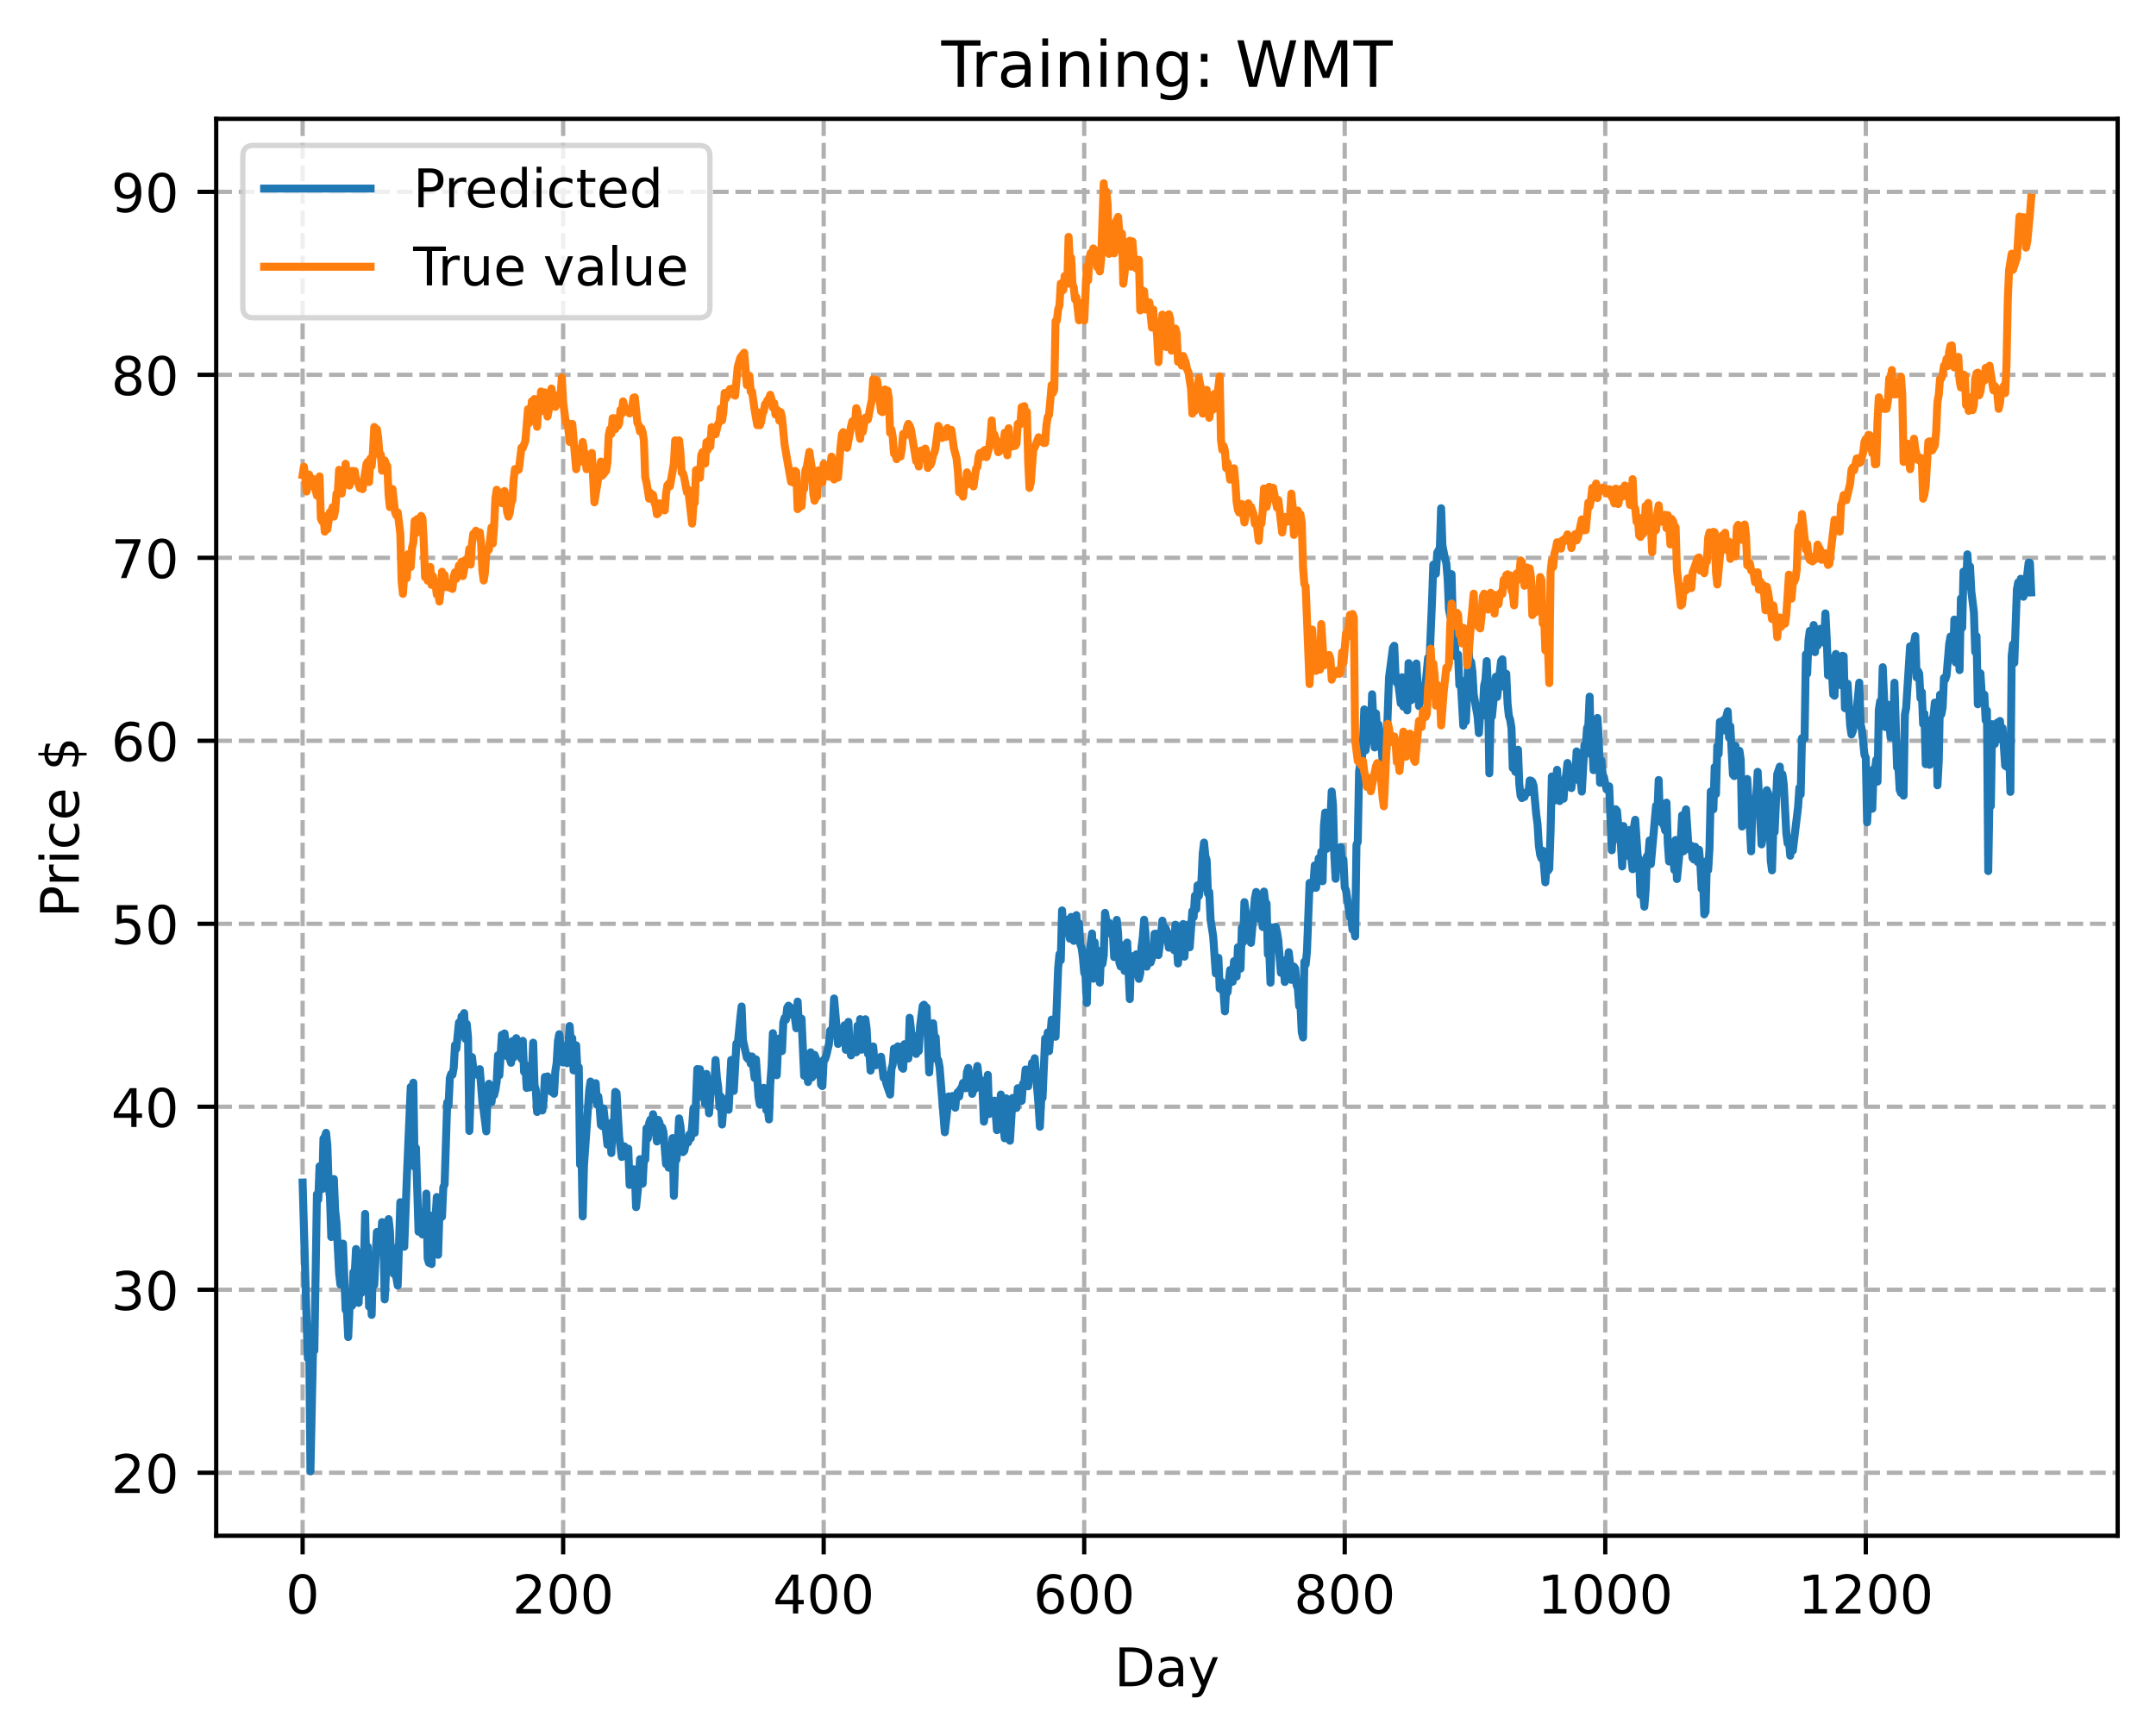 <?xml version="1.0" encoding="utf-8" standalone="no"?>
<!DOCTYPE svg PUBLIC "-//W3C//DTD SVG 1.1//EN"
  "http://www.w3.org/Graphics/SVG/1.1/DTD/svg11.dtd">
<!-- Created with matplotlib (https://matplotlib.org/) -->
<svg height="325.986pt" version="1.1" viewBox="0 0 404.923 325.986" width="404.923pt" xmlns="http://www.w3.org/2000/svg" xmlns:xlink="http://www.w3.org/1999/xlink">
 <defs>
  <style type="text/css">
*{stroke-linecap:butt;stroke-linejoin:round;}
  </style>
 </defs>
 <g id="figure_1">
  <g id="patch_1">
   <path d="M 0 325.986 
L 404.923 325.986 
L 404.923 0 
L 0 0 
z
" style="fill:#ffffff;"/>
  </g>
  <g id="axes_1">
   <g id="patch_2">
    <path d="M 40.603 288.43 
L 397.723 288.43 
L 397.723 22.318 
L 40.603 22.318 
z
" style="fill:#ffffff;"/>
   </g>
   <g id="matplotlib.axis_1">
    <g id="xtick_1">
     <g id="line2d_1">
      <path clip-path="url(#p8e8d2e1539)" d="M 56.836 288.43 
L 56.836 22.318 
" style="fill:none;stroke:#b0b0b0;stroke-dasharray:2.96,1.28;stroke-dashoffset:0;stroke-width:0.8;"/>
     </g>
     <g id="line2d_2">
      <defs>
       <path d="M 0 0 
L 0 3.5 
" id="mc17e0ac3db" style="stroke:#000000;stroke-width:0.8;"/>
      </defs>
      <g>
       <use style="stroke:#000000;stroke-width:0.8;" x="56.836" xlink:href="#mc17e0ac3db" y="288.43"/>
      </g>
     </g>
     <g id="text_1">
      <!-- 0 -->
      <defs>
       <path d="M 31.781 66.406 
Q 24.172 66.406 20.328 58.906 
Q 16.5 51.422 16.5 36.375 
Q 16.5 21.391 20.328 13.891 
Q 24.172 6.391 31.781 6.391 
Q 39.453 6.391 43.281 13.891 
Q 47.125 21.391 47.125 36.375 
Q 47.125 51.422 43.281 58.906 
Q 39.453 66.406 31.781 66.406 
z
M 31.781 74.219 
Q 44.047 74.219 50.516 64.516 
Q 56.984 54.828 56.984 36.375 
Q 56.984 17.969 50.516 8.266 
Q 44.047 -1.422 31.781 -1.422 
Q 19.531 -1.422 13.062 8.266 
Q 6.594 17.969 6.594 36.375 
Q 6.594 54.828 13.062 64.516 
Q 19.531 74.219 31.781 74.219 
z
" id="DejaVuSans-48"/>
      </defs>
      <g transform="translate(53.655 303.029)scale(0.1 -0.1)">
       <use xlink:href="#DejaVuSans-48"/>
      </g>
     </g>
    </g>
    <g id="xtick_2">
     <g id="line2d_3">
      <path clip-path="url(#p8e8d2e1539)" d="M 105.766 288.43 
L 105.766 22.318 
" style="fill:none;stroke:#b0b0b0;stroke-dasharray:2.96,1.28;stroke-dashoffset:0;stroke-width:0.8;"/>
     </g>
     <g id="line2d_4">
      <g>
       <use style="stroke:#000000;stroke-width:0.8;" x="105.766" xlink:href="#mc17e0ac3db" y="288.43"/>
      </g>
     </g>
     <g id="text_2">
      <!-- 200 -->
      <defs>
       <path d="M 19.188 8.297 
L 53.609 8.297 
L 53.609 0 
L 7.328 0 
L 7.328 8.297 
Q 12.938 14.109 22.625 23.891 
Q 32.328 33.688 34.812 36.531 
Q 39.547 41.844 41.422 45.531 
Q 43.312 49.219 43.312 52.781 
Q 43.312 58.594 39.234 62.25 
Q 35.156 65.922 28.609 65.922 
Q 23.969 65.922 18.812 64.312 
Q 13.672 62.703 7.812 59.422 
L 7.812 69.391 
Q 13.766 71.781 18.938 73 
Q 24.125 74.219 28.422 74.219 
Q 39.75 74.219 46.484 68.547 
Q 53.219 62.891 53.219 53.422 
Q 53.219 48.922 51.531 44.891 
Q 49.859 40.875 45.406 35.406 
Q 44.188 33.984 37.641 27.219 
Q 31.109 20.453 19.188 8.297 
z
" id="DejaVuSans-50"/>
      </defs>
      <g transform="translate(96.223 303.029)scale(0.1 -0.1)">
       <use xlink:href="#DejaVuSans-50"/>
       <use x="63.623" xlink:href="#DejaVuSans-48"/>
       <use x="127.246" xlink:href="#DejaVuSans-48"/>
      </g>
     </g>
    </g>
    <g id="xtick_3">
     <g id="line2d_5">
      <path clip-path="url(#p8e8d2e1539)" d="M 154.697 288.43 
L 154.697 22.318 
" style="fill:none;stroke:#b0b0b0;stroke-dasharray:2.96,1.28;stroke-dashoffset:0;stroke-width:0.8;"/>
     </g>
     <g id="line2d_6">
      <g>
       <use style="stroke:#000000;stroke-width:0.8;" x="154.697" xlink:href="#mc17e0ac3db" y="288.43"/>
      </g>
     </g>
     <g id="text_3">
      <!-- 400 -->
      <defs>
       <path d="M 37.797 64.312 
L 12.891 25.391 
L 37.797 25.391 
z
M 35.203 72.906 
L 47.609 72.906 
L 47.609 25.391 
L 58.016 25.391 
L 58.016 17.188 
L 47.609 17.188 
L 47.609 0 
L 37.797 0 
L 37.797 17.188 
L 4.891 17.188 
L 4.891 26.703 
z
" id="DejaVuSans-52"/>
      </defs>
      <g transform="translate(145.153 303.029)scale(0.1 -0.1)">
       <use xlink:href="#DejaVuSans-52"/>
       <use x="63.623" xlink:href="#DejaVuSans-48"/>
       <use x="127.246" xlink:href="#DejaVuSans-48"/>
      </g>
     </g>
    </g>
    <g id="xtick_4">
     <g id="line2d_7">
      <path clip-path="url(#p8e8d2e1539)" d="M 203.628 288.43 
L 203.628 22.318 
" style="fill:none;stroke:#b0b0b0;stroke-dasharray:2.96,1.28;stroke-dashoffset:0;stroke-width:0.8;"/>
     </g>
     <g id="line2d_8">
      <g>
       <use style="stroke:#000000;stroke-width:0.8;" x="203.628" xlink:href="#mc17e0ac3db" y="288.43"/>
      </g>
     </g>
     <g id="text_4">
      <!-- 600 -->
      <defs>
       <path d="M 33.016 40.375 
Q 26.375 40.375 22.484 35.828 
Q 18.609 31.297 18.609 23.391 
Q 18.609 15.531 22.484 10.953 
Q 26.375 6.391 33.016 6.391 
Q 39.656 6.391 43.531 10.953 
Q 47.406 15.531 47.406 23.391 
Q 47.406 31.297 43.531 35.828 
Q 39.656 40.375 33.016 40.375 
z
M 52.594 71.297 
L 52.594 62.312 
Q 48.875 64.062 45.094 64.984 
Q 41.312 65.922 37.594 65.922 
Q 27.828 65.922 22.672 59.328 
Q 17.531 52.734 16.797 39.406 
Q 19.672 43.656 24.016 45.922 
Q 28.375 48.188 33.594 48.188 
Q 44.578 48.188 50.953 41.516 
Q 57.328 34.859 57.328 23.391 
Q 57.328 12.156 50.688 5.359 
Q 44.047 -1.422 33.016 -1.422 
Q 20.359 -1.422 13.672 8.266 
Q 6.984 17.969 6.984 36.375 
Q 6.984 53.656 15.188 63.938 
Q 23.391 74.219 37.203 74.219 
Q 40.922 74.219 44.703 73.484 
Q 48.484 72.75 52.594 71.297 
z
" id="DejaVuSans-54"/>
      </defs>
      <g transform="translate(194.084 303.029)scale(0.1 -0.1)">
       <use xlink:href="#DejaVuSans-54"/>
       <use x="63.623" xlink:href="#DejaVuSans-48"/>
       <use x="127.246" xlink:href="#DejaVuSans-48"/>
      </g>
     </g>
    </g>
    <g id="xtick_5">
     <g id="line2d_9">
      <path clip-path="url(#p8e8d2e1539)" d="M 252.558 288.43 
L 252.558 22.318 
" style="fill:none;stroke:#b0b0b0;stroke-dasharray:2.96,1.28;stroke-dashoffset:0;stroke-width:0.8;"/>
     </g>
     <g id="line2d_10">
      <g>
       <use style="stroke:#000000;stroke-width:0.8;" x="252.558" xlink:href="#mc17e0ac3db" y="288.43"/>
      </g>
     </g>
     <g id="text_5">
      <!-- 800 -->
      <defs>
       <path d="M 31.781 34.625 
Q 24.75 34.625 20.719 30.859 
Q 16.703 27.094 16.703 20.516 
Q 16.703 13.922 20.719 10.156 
Q 24.75 6.391 31.781 6.391 
Q 38.812 6.391 42.859 10.172 
Q 46.922 13.969 46.922 20.516 
Q 46.922 27.094 42.891 30.859 
Q 38.875 34.625 31.781 34.625 
z
M 21.922 38.812 
Q 15.578 40.375 12.031 44.719 
Q 8.5 49.078 8.5 55.328 
Q 8.5 64.062 14.719 69.141 
Q 20.953 74.219 31.781 74.219 
Q 42.672 74.219 48.875 69.141 
Q 55.078 64.062 55.078 55.328 
Q 55.078 49.078 51.531 44.719 
Q 48 40.375 41.703 38.812 
Q 48.828 37.156 52.797 32.312 
Q 56.781 27.484 56.781 20.516 
Q 56.781 9.906 50.312 4.234 
Q 43.844 -1.422 31.781 -1.422 
Q 19.734 -1.422 13.25 4.234 
Q 6.781 9.906 6.781 20.516 
Q 6.781 27.484 10.781 32.312 
Q 14.797 37.156 21.922 38.812 
z
M 18.312 54.391 
Q 18.312 48.734 21.844 45.562 
Q 25.391 42.391 31.781 42.391 
Q 38.141 42.391 41.719 45.562 
Q 45.312 48.734 45.312 54.391 
Q 45.312 60.062 41.719 63.234 
Q 38.141 66.406 31.781 66.406 
Q 25.391 66.406 21.844 63.234 
Q 18.312 60.062 18.312 54.391 
z
" id="DejaVuSans-56"/>
      </defs>
      <g transform="translate(243.015 303.029)scale(0.1 -0.1)">
       <use xlink:href="#DejaVuSans-56"/>
       <use x="63.623" xlink:href="#DejaVuSans-48"/>
       <use x="127.246" xlink:href="#DejaVuSans-48"/>
      </g>
     </g>
    </g>
    <g id="xtick_6">
     <g id="line2d_11">
      <path clip-path="url(#p8e8d2e1539)" d="M 301.489 288.43 
L 301.489 22.318 
" style="fill:none;stroke:#b0b0b0;stroke-dasharray:2.96,1.28;stroke-dashoffset:0;stroke-width:0.8;"/>
     </g>
     <g id="line2d_12">
      <g>
       <use style="stroke:#000000;stroke-width:0.8;" x="301.489" xlink:href="#mc17e0ac3db" y="288.43"/>
      </g>
     </g>
     <g id="text_6">
      <!-- 1000 -->
      <defs>
       <path d="M 12.406 8.297 
L 28.516 8.297 
L 28.516 63.922 
L 10.984 60.406 
L 10.984 69.391 
L 28.422 72.906 
L 38.281 72.906 
L 38.281 8.297 
L 54.391 8.297 
L 54.391 0 
L 12.406 0 
z
" id="DejaVuSans-49"/>
      </defs>
      <g transform="translate(288.764 303.029)scale(0.1 -0.1)">
       <use xlink:href="#DejaVuSans-49"/>
       <use x="63.623" xlink:href="#DejaVuSans-48"/>
       <use x="127.246" xlink:href="#DejaVuSans-48"/>
       <use x="190.869" xlink:href="#DejaVuSans-48"/>
      </g>
     </g>
    </g>
    <g id="xtick_7">
     <g id="line2d_13">
      <path clip-path="url(#p8e8d2e1539)" d="M 350.419 288.43 
L 350.419 22.318 
" style="fill:none;stroke:#b0b0b0;stroke-dasharray:2.96,1.28;stroke-dashoffset:0;stroke-width:0.8;"/>
     </g>
     <g id="line2d_14">
      <g>
       <use style="stroke:#000000;stroke-width:0.8;" x="350.419" xlink:href="#mc17e0ac3db" y="288.43"/>
      </g>
     </g>
     <g id="text_7">
      <!-- 1200 -->
      <g transform="translate(337.694 303.029)scale(0.1 -0.1)">
       <use xlink:href="#DejaVuSans-49"/>
       <use x="63.623" xlink:href="#DejaVuSans-50"/>
       <use x="127.246" xlink:href="#DejaVuSans-48"/>
       <use x="190.869" xlink:href="#DejaVuSans-48"/>
      </g>
     </g>
    </g>
    <g id="text_8">
     <!-- Day -->
     <defs>
      <path d="M 19.672 64.797 
L 19.672 8.109 
L 31.594 8.109 
Q 46.688 8.109 53.688 14.938 
Q 60.688 21.781 60.688 36.531 
Q 60.688 51.172 53.688 57.984 
Q 46.688 64.797 31.594 64.797 
z
M 9.812 72.906 
L 30.078 72.906 
Q 51.266 72.906 61.172 64.094 
Q 71.094 55.281 71.094 36.531 
Q 71.094 17.672 61.125 8.828 
Q 51.172 0 30.078 0 
L 9.812 0 
z
" id="DejaVuSans-68"/>
      <path d="M 34.281 27.484 
Q 23.391 27.484 19.188 25 
Q 14.984 22.516 14.984 16.5 
Q 14.984 11.719 18.141 8.906 
Q 21.297 6.109 26.703 6.109 
Q 34.188 6.109 38.703 11.406 
Q 43.219 16.703 43.219 25.484 
L 43.219 27.484 
z
M 52.203 31.203 
L 52.203 0 
L 43.219 0 
L 43.219 8.297 
Q 40.141 3.328 35.547 0.953 
Q 30.953 -1.422 24.312 -1.422 
Q 15.922 -1.422 10.953 3.297 
Q 6 8.016 6 15.922 
Q 6 25.141 12.172 29.828 
Q 18.359 34.516 30.609 34.516 
L 43.219 34.516 
L 43.219 35.406 
Q 43.219 41.609 39.141 45 
Q 35.062 48.391 27.688 48.391 
Q 23 48.391 18.547 47.266 
Q 14.109 46.141 10.016 43.891 
L 10.016 52.203 
Q 14.938 54.109 19.578 55.047 
Q 24.219 56 28.609 56 
Q 40.484 56 46.344 49.844 
Q 52.203 43.703 52.203 31.203 
z
" id="DejaVuSans-97"/>
      <path d="M 32.172 -5.078 
Q 28.375 -14.844 24.75 -17.812 
Q 21.141 -20.797 15.094 -20.797 
L 7.906 -20.797 
L 7.906 -13.281 
L 13.188 -13.281 
Q 16.891 -13.281 18.938 -11.516 
Q 21 -9.766 23.484 -3.219 
L 25.094 0.875 
L 2.984 54.688 
L 12.5 54.688 
L 29.594 11.922 
L 46.688 54.688 
L 56.203 54.688 
z
" id="DejaVuSans-121"/>
     </defs>
     <g transform="translate(209.29 316.707)scale(0.1 -0.1)">
      <use xlink:href="#DejaVuSans-68"/>
      <use x="77.002" xlink:href="#DejaVuSans-97"/>
      <use x="138.281" xlink:href="#DejaVuSans-121"/>
     </g>
    </g>
   </g>
   <g id="matplotlib.axis_2">
    <g id="ytick_1">
     <g id="line2d_15">
      <path clip-path="url(#p8e8d2e1539)" d="M 40.603 276.598 
L 397.723 276.598 
" style="fill:none;stroke:#b0b0b0;stroke-dasharray:2.96,1.28;stroke-dashoffset:0;stroke-width:0.8;"/>
     </g>
     <g id="line2d_16">
      <defs>
       <path d="M 0 0 
L -3.5 0 
" id="m5e8b341643" style="stroke:#000000;stroke-width:0.8;"/>
      </defs>
      <g>
       <use style="stroke:#000000;stroke-width:0.8;" x="40.603" xlink:href="#m5e8b341643" y="276.598"/>
      </g>
     </g>
     <g id="text_9">
      <!-- 20 -->
      <g transform="translate(20.878 280.397)scale(0.1 -0.1)">
       <use xlink:href="#DejaVuSans-50"/>
       <use x="63.623" xlink:href="#DejaVuSans-48"/>
      </g>
     </g>
    </g>
    <g id="ytick_2">
     <g id="line2d_17">
      <path clip-path="url(#p8e8d2e1539)" d="M 40.603 242.231 
L 397.723 242.231 
" style="fill:none;stroke:#b0b0b0;stroke-dasharray:2.96,1.28;stroke-dashoffset:0;stroke-width:0.8;"/>
     </g>
     <g id="line2d_18">
      <g>
       <use style="stroke:#000000;stroke-width:0.8;" x="40.603" xlink:href="#m5e8b341643" y="242.231"/>
      </g>
     </g>
     <g id="text_10">
      <!-- 30 -->
      <defs>
       <path d="M 40.578 39.312 
Q 47.656 37.797 51.625 33 
Q 55.609 28.219 55.609 21.188 
Q 55.609 10.406 48.188 4.484 
Q 40.766 -1.422 27.094 -1.422 
Q 22.516 -1.422 17.656 -0.516 
Q 12.797 0.391 7.625 2.203 
L 7.625 11.719 
Q 11.719 9.328 16.594 8.109 
Q 21.484 6.891 26.812 6.891 
Q 36.078 6.891 40.938 10.547 
Q 45.797 14.203 45.797 21.188 
Q 45.797 27.641 41.281 31.266 
Q 36.766 34.906 28.719 34.906 
L 20.219 34.906 
L 20.219 43.016 
L 29.109 43.016 
Q 36.375 43.016 40.234 45.922 
Q 44.094 48.828 44.094 54.297 
Q 44.094 59.906 40.109 62.906 
Q 36.141 65.922 28.719 65.922 
Q 24.656 65.922 20.016 65.031 
Q 15.375 64.156 9.812 62.312 
L 9.812 71.094 
Q 15.438 72.656 20.344 73.438 
Q 25.25 74.219 29.594 74.219 
Q 40.828 74.219 47.359 69.109 
Q 53.906 64.016 53.906 55.328 
Q 53.906 49.266 50.438 45.094 
Q 46.969 40.922 40.578 39.312 
z
" id="DejaVuSans-51"/>
      </defs>
      <g transform="translate(20.878 246.03)scale(0.1 -0.1)">
       <use xlink:href="#DejaVuSans-51"/>
       <use x="63.623" xlink:href="#DejaVuSans-48"/>
      </g>
     </g>
    </g>
    <g id="ytick_3">
     <g id="line2d_19">
      <path clip-path="url(#p8e8d2e1539)" d="M 40.603 207.864 
L 397.723 207.864 
" style="fill:none;stroke:#b0b0b0;stroke-dasharray:2.96,1.28;stroke-dashoffset:0;stroke-width:0.8;"/>
     </g>
     <g id="line2d_20">
      <g>
       <use style="stroke:#000000;stroke-width:0.8;" x="40.603" xlink:href="#m5e8b341643" y="207.864"/>
      </g>
     </g>
     <g id="text_11">
      <!-- 40 -->
      <g transform="translate(20.878 211.663)scale(0.1 -0.1)">
       <use xlink:href="#DejaVuSans-52"/>
       <use x="63.623" xlink:href="#DejaVuSans-48"/>
      </g>
     </g>
    </g>
    <g id="ytick_4">
     <g id="line2d_21">
      <path clip-path="url(#p8e8d2e1539)" d="M 40.603 173.497 
L 397.723 173.497 
" style="fill:none;stroke:#b0b0b0;stroke-dasharray:2.96,1.28;stroke-dashoffset:0;stroke-width:0.8;"/>
     </g>
     <g id="line2d_22">
      <g>
       <use style="stroke:#000000;stroke-width:0.8;" x="40.603" xlink:href="#m5e8b341643" y="173.497"/>
      </g>
     </g>
     <g id="text_12">
      <!-- 50 -->
      <defs>
       <path d="M 10.797 72.906 
L 49.516 72.906 
L 49.516 64.594 
L 19.828 64.594 
L 19.828 46.734 
Q 21.969 47.469 24.109 47.828 
Q 26.266 48.188 28.422 48.188 
Q 40.625 48.188 47.75 41.5 
Q 54.891 34.812 54.891 23.391 
Q 54.891 11.625 47.562 5.094 
Q 40.234 -1.422 26.906 -1.422 
Q 22.312 -1.422 17.547 -0.641 
Q 12.797 0.141 7.719 1.703 
L 7.719 11.625 
Q 12.109 9.234 16.797 8.062 
Q 21.484 6.891 26.703 6.891 
Q 35.156 6.891 40.078 11.328 
Q 45.016 15.766 45.016 23.391 
Q 45.016 31 40.078 35.438 
Q 35.156 39.891 26.703 39.891 
Q 22.75 39.891 18.812 39.016 
Q 14.891 38.141 10.797 36.281 
z
" id="DejaVuSans-53"/>
      </defs>
      <g transform="translate(20.878 177.297)scale(0.1 -0.1)">
       <use xlink:href="#DejaVuSans-53"/>
       <use x="63.623" xlink:href="#DejaVuSans-48"/>
      </g>
     </g>
    </g>
    <g id="ytick_5">
     <g id="line2d_23">
      <path clip-path="url(#p8e8d2e1539)" d="M 40.603 139.13 
L 397.723 139.13 
" style="fill:none;stroke:#b0b0b0;stroke-dasharray:2.96,1.28;stroke-dashoffset:0;stroke-width:0.8;"/>
     </g>
     <g id="line2d_24">
      <g>
       <use style="stroke:#000000;stroke-width:0.8;" x="40.603" xlink:href="#m5e8b341643" y="139.13"/>
      </g>
     </g>
     <g id="text_13">
      <!-- 60 -->
      <g transform="translate(20.878 142.93)scale(0.1 -0.1)">
       <use xlink:href="#DejaVuSans-54"/>
       <use x="63.623" xlink:href="#DejaVuSans-48"/>
      </g>
     </g>
    </g>
    <g id="ytick_6">
     <g id="line2d_25">
      <path clip-path="url(#p8e8d2e1539)" d="M 40.603 104.763 
L 397.723 104.763 
" style="fill:none;stroke:#b0b0b0;stroke-dasharray:2.96,1.28;stroke-dashoffset:0;stroke-width:0.8;"/>
     </g>
     <g id="line2d_26">
      <g>
       <use style="stroke:#000000;stroke-width:0.8;" x="40.603" xlink:href="#m5e8b341643" y="104.763"/>
      </g>
     </g>
     <g id="text_14">
      <!-- 70 -->
      <defs>
       <path d="M 8.203 72.906 
L 55.078 72.906 
L 55.078 68.703 
L 28.609 0 
L 18.312 0 
L 43.219 64.594 
L 8.203 64.594 
z
" id="DejaVuSans-55"/>
      </defs>
      <g transform="translate(20.878 108.563)scale(0.1 -0.1)">
       <use xlink:href="#DejaVuSans-55"/>
       <use x="63.623" xlink:href="#DejaVuSans-48"/>
      </g>
     </g>
    </g>
    <g id="ytick_7">
     <g id="line2d_27">
      <path clip-path="url(#p8e8d2e1539)" d="M 40.603 70.396 
L 397.723 70.396 
" style="fill:none;stroke:#b0b0b0;stroke-dasharray:2.96,1.28;stroke-dashoffset:0;stroke-width:0.8;"/>
     </g>
     <g id="line2d_28">
      <g>
       <use style="stroke:#000000;stroke-width:0.8;" x="40.603" xlink:href="#m5e8b341643" y="70.396"/>
      </g>
     </g>
     <g id="text_15">
      <!-- 80 -->
      <g transform="translate(20.878 74.196)scale(0.1 -0.1)">
       <use xlink:href="#DejaVuSans-56"/>
       <use x="63.623" xlink:href="#DejaVuSans-48"/>
      </g>
     </g>
    </g>
    <g id="ytick_8">
     <g id="line2d_29">
      <path clip-path="url(#p8e8d2e1539)" d="M 40.603 36.029 
L 397.723 36.029 
" style="fill:none;stroke:#b0b0b0;stroke-dasharray:2.96,1.28;stroke-dashoffset:0;stroke-width:0.8;"/>
     </g>
     <g id="line2d_30">
      <g>
       <use style="stroke:#000000;stroke-width:0.8;" x="40.603" xlink:href="#m5e8b341643" y="36.029"/>
      </g>
     </g>
     <g id="text_16">
      <!-- 90 -->
      <defs>
       <path d="M 10.984 1.516 
L 10.984 10.5 
Q 14.703 8.734 18.5 7.812 
Q 22.312 6.891 25.984 6.891 
Q 35.75 6.891 40.891 13.453 
Q 46.047 20.016 46.781 33.406 
Q 43.953 29.203 39.594 26.953 
Q 35.25 24.703 29.984 24.703 
Q 19.047 24.703 12.672 31.312 
Q 6.297 37.938 6.297 49.422 
Q 6.297 60.641 12.938 67.422 
Q 19.578 74.219 30.609 74.219 
Q 43.266 74.219 49.922 64.516 
Q 56.594 54.828 56.594 36.375 
Q 56.594 19.141 48.406 8.859 
Q 40.234 -1.422 26.422 -1.422 
Q 22.703 -1.422 18.891 -0.688 
Q 15.094 0.047 10.984 1.516 
z
M 30.609 32.422 
Q 37.25 32.422 41.125 36.953 
Q 45.016 41.5 45.016 49.422 
Q 45.016 57.281 41.125 61.844 
Q 37.25 66.406 30.609 66.406 
Q 23.969 66.406 20.094 61.844 
Q 16.219 57.281 16.219 49.422 
Q 16.219 41.5 20.094 36.953 
Q 23.969 32.422 30.609 32.422 
z
" id="DejaVuSans-57"/>
      </defs>
      <g transform="translate(20.878 39.829)scale(0.1 -0.1)">
       <use xlink:href="#DejaVuSans-57"/>
       <use x="63.623" xlink:href="#DejaVuSans-48"/>
      </g>
     </g>
    </g>
    <g id="text_17">
     <!-- Price $ -->
     <defs>
      <path d="M 19.672 64.797 
L 19.672 37.406 
L 32.078 37.406 
Q 38.969 37.406 42.719 40.969 
Q 46.484 44.531 46.484 51.125 
Q 46.484 57.672 42.719 61.234 
Q 38.969 64.797 32.078 64.797 
z
M 9.812 72.906 
L 32.078 72.906 
Q 44.344 72.906 50.609 67.359 
Q 56.891 61.812 56.891 51.125 
Q 56.891 40.328 50.609 34.812 
Q 44.344 29.297 32.078 29.297 
L 19.672 29.297 
L 19.672 0 
L 9.812 0 
z
" id="DejaVuSans-80"/>
      <path d="M 41.109 46.297 
Q 39.594 47.172 37.812 47.578 
Q 36.031 48 33.891 48 
Q 26.266 48 22.188 43.047 
Q 18.109 38.094 18.109 28.812 
L 18.109 0 
L 9.078 0 
L 9.078 54.688 
L 18.109 54.688 
L 18.109 46.188 
Q 20.953 51.172 25.484 53.578 
Q 30.031 56 36.531 56 
Q 37.453 56 38.578 55.875 
Q 39.703 55.766 41.062 55.516 
z
" id="DejaVuSans-114"/>
      <path d="M 9.422 54.688 
L 18.406 54.688 
L 18.406 0 
L 9.422 0 
z
M 9.422 75.984 
L 18.406 75.984 
L 18.406 64.594 
L 9.422 64.594 
z
" id="DejaVuSans-105"/>
      <path d="M 48.781 52.594 
L 48.781 44.188 
Q 44.969 46.297 41.141 47.344 
Q 37.312 48.391 33.406 48.391 
Q 24.656 48.391 19.812 42.844 
Q 14.984 37.312 14.984 27.297 
Q 14.984 17.281 19.812 11.734 
Q 24.656 6.203 33.406 6.203 
Q 37.312 6.203 41.141 7.25 
Q 44.969 8.297 48.781 10.406 
L 48.781 2.094 
Q 45.016 0.344 40.984 -0.531 
Q 36.969 -1.422 32.422 -1.422 
Q 20.062 -1.422 12.781 6.344 
Q 5.516 14.109 5.516 27.297 
Q 5.516 40.672 12.859 48.328 
Q 20.219 56 33.016 56 
Q 37.156 56 41.109 55.141 
Q 45.062 54.297 48.781 52.594 
z
" id="DejaVuSans-99"/>
      <path d="M 56.203 29.594 
L 56.203 25.203 
L 14.891 25.203 
Q 15.484 15.922 20.484 11.062 
Q 25.484 6.203 34.422 6.203 
Q 39.594 6.203 44.453 7.469 
Q 49.312 8.734 54.109 11.281 
L 54.109 2.781 
Q 49.266 0.734 44.188 -0.344 
Q 39.109 -1.422 33.891 -1.422 
Q 20.797 -1.422 13.156 6.188 
Q 5.516 13.812 5.516 26.812 
Q 5.516 40.234 12.766 48.109 
Q 20.016 56 32.328 56 
Q 43.359 56 49.781 48.891 
Q 56.203 41.797 56.203 29.594 
z
M 47.219 32.234 
Q 47.125 39.594 43.094 43.984 
Q 39.062 48.391 32.422 48.391 
Q 24.906 48.391 20.391 44.141 
Q 15.875 39.891 15.188 32.172 
z
" id="DejaVuSans-101"/>
      <path id="DejaVuSans-32"/>
      <path d="M 33.797 -14.703 
L 28.906 -14.703 
L 28.859 0 
Q 23.734 0.094 18.609 1.188 
Q 13.484 2.297 8.297 4.5 
L 8.297 13.281 
Q 13.281 10.156 18.375 8.562 
Q 23.484 6.984 28.906 6.938 
L 28.906 29.203 
Q 18.109 30.953 13.203 35.156 
Q 8.297 39.359 8.297 46.688 
Q 8.297 54.641 13.625 59.219 
Q 18.953 63.812 28.906 64.5 
L 28.906 75.984 
L 33.797 75.984 
L 33.797 64.656 
Q 38.328 64.453 42.578 63.688 
Q 46.828 62.938 50.875 61.625 
L 50.875 53.078 
Q 46.828 55.125 42.547 56.25 
Q 38.281 57.375 33.797 57.562 
L 33.797 36.719 
Q 44.875 35.016 50.094 30.609 
Q 55.328 26.219 55.328 18.609 
Q 55.328 10.359 49.781 5.594 
Q 44.234 0.828 33.797 0.094 
z
M 28.906 37.594 
L 28.906 57.625 
Q 23.25 56.984 20.266 54.391 
Q 17.281 51.812 17.281 47.516 
Q 17.281 43.312 20.031 40.969 
Q 22.797 38.625 28.906 37.594 
z
M 33.797 28.219 
L 33.797 7.078 
Q 39.984 7.906 43.141 10.594 
Q 46.297 13.281 46.297 17.672 
Q 46.297 21.969 43.281 24.5 
Q 40.281 27.047 33.797 28.219 
z
" id="DejaVuSans-36"/>
     </defs>
     <g transform="translate(14.798 172.342)rotate(-90)scale(0.1 -0.1)">
      <use xlink:href="#DejaVuSans-80"/>
      <use x="58.553" xlink:href="#DejaVuSans-114"/>
      <use x="99.666" xlink:href="#DejaVuSans-105"/>
      <use x="127.449" xlink:href="#DejaVuSans-99"/>
      <use x="182.43" xlink:href="#DejaVuSans-101"/>
      <use x="243.953" xlink:href="#DejaVuSans-32"/>
      <use x="275.74" xlink:href="#DejaVuSans-36"/>
     </g>
    </g>
   </g>
   <g id="line2d_31">
    <path clip-path="url(#p8e8d2e1539)" d="M 56.836 222.095 
L 57.57 247.455 
L 57.814 255.122 
L 58.059 250.38 
L 58.304 276.334 
L 58.793 253.304 
L 59.038 253.659 
L 59.527 224.292 
L 59.772 225.318 
L 60.016 219.041 
L 60.261 222.02 
L 60.506 223.318 
L 60.75 213.837 
L 60.995 213.542 
L 61.24 212.762 
L 61.484 215.134 
L 61.729 222.819 
L 61.974 224.82 
L 62.218 232.327 
L 62.463 222.962 
L 62.708 221.432 
L 62.952 227.414 
L 63.197 229.608 
L 63.686 239.1 
L 63.931 241.253 
L 64.175 234.273 
L 64.42 233.57 
L 64.909 246.003 
L 65.154 246.127 
L 65.399 251.127 
L 65.643 245.791 
L 65.888 243.259 
L 66.133 245.229 
L 66.377 238.926 
L 66.622 239.292 
L 66.867 234.581 
L 67.111 236.136 
L 67.356 244.698 
L 67.601 239.757 
L 67.845 242.857 
L 68.09 237.029 
L 68.335 237.958 
L 68.579 227.974 
L 68.824 239.394 
L 69.069 234.15 
L 69.313 245.403 
L 69.558 241.154 
L 69.802 246.952 
L 70.047 236.945 
L 70.292 241.322 
L 70.781 231.392 
L 71.026 231.752 
L 71.27 234.256 
L 71.515 233.122 
L 71.76 229.526 
L 72.004 232.299 
L 72.249 244.048 
L 72.983 228.963 
L 73.228 231.167 
L 73.472 236.528 
L 73.717 234.805 
L 73.962 239.279 
L 74.206 234.437 
L 74.451 240.015 
L 74.696 241.444 
L 75.185 225.783 
L 75.674 231.785 
L 75.919 234.158 
L 76.408 221.163 
L 77.142 204.136 
L 77.387 207.699 
L 77.631 203.342 
L 77.876 219.154 
L 78.121 215.607 
L 78.61 231.334 
L 78.855 228.369 
L 79.344 231.853 
L 79.589 227.797 
L 79.833 231.755 
L 80.078 224.171 
L 80.323 236.39 
L 80.567 237.186 
L 80.812 233.103 
L 81.056 237.406 
L 81.301 228.277 
L 81.546 233.033 
L 82.035 224.815 
L 82.28 235.673 
L 82.524 228.055 
L 82.769 227.847 
L 83.014 228.518 
L 83.258 223.011 
L 83.503 222.434 
L 83.992 207.064 
L 84.237 207.651 
L 84.482 202.481 
L 84.726 201.706 
L 84.971 201.862 
L 85.216 200.541 
L 85.46 196.281 
L 85.705 197.008 
L 86.194 192.046 
L 86.439 194.098 
L 86.684 190.89 
L 86.928 191.516 
L 87.173 190.273 
L 87.417 195.117 
L 87.662 192.307 
L 87.907 194.864 
L 88.151 212.408 
L 88.641 198.528 
L 88.885 200.593 
L 89.13 201.145 
L 89.375 201.35 
L 89.619 201.861 
L 90.109 200.798 
L 90.598 206.993 
L 90.843 208.628 
L 91.332 212.487 
L 91.577 205.694 
L 91.821 203.538 
L 92.066 204.628 
L 92.311 207.008 
L 92.555 204.905 
L 92.8 205.674 
L 93.044 204.728 
L 93.289 203.121 
L 93.534 198.186 
L 93.778 201.962 
L 94.268 194.34 
L 94.512 194.774 
L 94.757 194.091 
L 95.246 198.374 
L 95.491 196.019 
L 95.736 198.789 
L 95.98 199.614 
L 96.225 195.531 
L 96.47 198.615 
L 96.959 194.983 
L 97.448 198.128 
L 97.693 195.745 
L 97.938 198.873 
L 98.182 195.475 
L 98.427 201.307 
L 98.672 200.013 
L 98.916 204.33 
L 99.161 202.378 
L 99.405 204.244 
L 99.65 201.328 
L 99.895 201.523 
L 100.139 195.826 
L 100.384 203.788 
L 100.629 204.691 
L 100.873 208.848 
L 101.118 206.24 
L 101.363 206.148 
L 101.852 208.565 
L 102.097 206.784 
L 102.341 202.262 
L 102.586 204.557 
L 102.831 202.158 
L 103.075 204.609 
L 103.32 202.695 
L 103.565 205.064 
L 103.809 203.408 
L 104.054 205.413 
L 104.299 201.19 
L 104.543 199.674 
L 104.788 195.542 
L 105.032 194.243 
L 105.766 199.558 
L 106.256 197.108 
L 106.5 199.69 
L 106.99 192.695 
L 107.234 196.089 
L 107.479 194.998 
L 107.724 201.044 
L 107.968 200.424 
L 108.213 196.32 
L 108.458 201.228 
L 108.702 200.445 
L 108.947 218.727 
L 109.192 215.345 
L 109.436 228.459 
L 109.681 218.888 
L 110.66 204.79 
L 110.904 203.128 
L 111.149 206.498 
L 111.393 204.586 
L 111.883 203.438 
L 112.127 207.489 
L 112.372 205.936 
L 112.617 208.071 
L 112.861 211.295 
L 113.106 211.507 
L 113.351 208.176 
L 114.085 215 
L 114.574 212.116 
L 114.819 216.557 
L 115.063 210.655 
L 115.308 211.355 
L 115.553 205.067 
L 115.797 205.272 
L 116.287 213.521 
L 116.776 217.291 
L 117.02 215.273 
L 117.265 215.298 
L 117.51 216.719 
L 117.754 217.291 
L 117.999 215.727 
L 118.244 222.548 
L 118.488 220.582 
L 118.733 221.144 
L 118.978 219.602 
L 119.222 220.335 
L 119.467 226.722 
L 119.956 221.876 
L 120.201 217.704 
L 120.446 220.867 
L 120.69 222.314 
L 120.935 217.712 
L 121.18 217.805 
L 121.424 211.894 
L 121.669 213.833 
L 121.914 210.934 
L 122.158 210.283 
L 122.403 212.073 
L 122.648 209.265 
L 122.892 210.355 
L 123.381 214.387 
L 123.626 210.32 
L 123.871 210.903 
L 124.115 213.749 
L 124.36 211.738 
L 124.605 212.598 
L 125.094 218.637 
L 125.339 217.651 
L 125.583 219.308 
L 125.828 216.301 
L 126.073 218.57 
L 126.317 213.75 
L 126.562 224.594 
L 126.807 217.923 
L 127.051 217.806 
L 127.296 214.669 
L 127.541 210.051 
L 127.785 211.436 
L 128.275 216.382 
L 128.519 216.116 
L 128.764 214.887 
L 129.253 214.542 
L 129.498 213.044 
L 129.742 213.782 
L 129.987 211.643 
L 130.232 208.189 
L 130.476 212.763 
L 130.966 200.774 
L 131.21 201.752 
L 131.455 200.818 
L 131.944 206.083 
L 132.189 202.951 
L 132.434 207.325 
L 132.678 201.688 
L 133.168 209.096 
L 133.657 202.791 
L 133.902 204.898 
L 134.146 204.119 
L 134.391 199.079 
L 134.636 202.429 
L 134.88 204.116 
L 135.125 207.957 
L 135.369 205.929 
L 135.614 211.197 
L 135.859 207.886 
L 136.103 207.311 
L 136.348 206.45 
L 136.593 206.344 
L 136.837 208.434 
L 137.327 199.07 
L 137.571 203.223 
L 137.816 204.894 
L 138.305 195.987 
L 138.55 196.119 
L 139.039 191.253 
L 139.284 189.028 
L 139.529 195.328 
L 140.263 198.636 
L 140.507 198.91 
L 140.752 198.367 
L 140.996 199.775 
L 141.241 198.42 
L 141.73 202.475 
L 141.975 198.953 
L 142.464 205.934 
L 142.709 207.432 
L 143.198 205.391 
L 143.443 204.311 
L 143.688 205.444 
L 143.932 208.496 
L 144.177 207.884 
L 144.422 210.248 
L 144.666 203.597 
L 144.911 200.254 
L 145.156 194.044 
L 145.4 200.583 
L 145.645 201.85 
L 145.89 201.933 
L 146.134 196.273 
L 146.379 195.008 
L 146.624 196.949 
L 146.868 197.405 
L 147.113 192.051 
L 147.357 191.175 
L 147.602 191.524 
L 147.847 189.272 
L 148.091 188.879 
L 148.336 189.095 
L 148.581 190.575 
L 148.825 189.377 
L 149.07 189.483 
L 149.559 193.121 
L 149.804 188.107 
L 150.049 192.917 
L 150.293 192.639 
L 150.538 191.311 
L 151.027 202.049 
L 151.517 201.395 
L 151.761 203.223 
L 152.006 201.025 
L 152.251 197.633 
L 152.495 202.359 
L 152.74 202.032 
L 152.984 198.118 
L 153.229 198.738 
L 153.474 200.182 
L 153.718 200.902 
L 153.963 199.575 
L 154.208 203.715 
L 154.452 203.979 
L 154.697 199.05 
L 154.942 198.962 
L 155.186 198.244 
L 155.676 196.119 
L 155.92 193.554 
L 156.165 194.236 
L 156.41 192.637 
L 156.654 187.534 
L 157.388 196.072 
L 157.633 193.368 
L 157.878 194.376 
L 158.122 194.543 
L 158.612 192.55 
L 158.856 197.163 
L 159.345 191.915 
L 159.59 197.228 
L 159.835 198.216 
L 160.079 197.191 
L 160.324 195.305 
L 160.569 196.904 
L 160.813 197.643 
L 161.058 192.629 
L 161.303 196.708 
L 161.547 191.406 
L 161.792 197.154 
L 162.037 192.56 
L 162.281 195.686 
L 162.526 191.424 
L 162.771 193.242 
L 163.015 197.95 
L 163.26 197.415 
L 163.505 201.076 
L 163.749 199.395 
L 163.994 196.532 
L 164.239 199.341 
L 164.483 200.078 
L 164.972 199.741 
L 165.462 198.464 
L 165.951 202.429 
L 166.196 201.847 
L 166.44 203.415 
L 167.174 205.575 
L 167.419 200.772 
L 167.664 199.945 
L 167.908 196.94 
L 168.153 197.926 
L 168.398 198.345 
L 168.642 196.517 
L 169.376 200.495 
L 169.621 200.729 
L 169.866 196.112 
L 170.11 198.001 
L 170.355 198.267 
L 170.6 198.808 
L 170.844 191.147 
L 171.578 197.602 
L 171.823 197.016 
L 172.067 197.944 
L 172.312 194.515 
L 172.557 197.389 
L 172.801 192.803 
L 173.291 188.91 
L 173.535 188.692 
L 173.78 192.538 
L 174.025 189.21 
L 174.514 201.424 
L 175.003 192.716 
L 175.248 192.178 
L 175.493 195.007 
L 175.737 194.816 
L 175.982 199.006 
L 176.227 199.118 
L 176.471 200.484 
L 177.45 212.654 
L 178.184 205.918 
L 178.428 206.189 
L 178.673 206.188 
L 178.918 205.834 
L 179.407 208.038 
L 179.652 205.577 
L 179.896 205.099 
L 180.141 205.95 
L 180.386 204.529 
L 180.63 204.305 
L 180.875 203.381 
L 181.12 203.422 
L 181.364 204.393 
L 181.609 201.356 
L 181.854 200.57 
L 182.098 202.905 
L 182.343 202.025 
L 182.588 205.443 
L 182.832 204.662 
L 183.077 204.536 
L 183.321 201.617 
L 183.566 200.213 
L 184.055 204.252 
L 184.3 202.868 
L 184.545 205.105 
L 184.789 210.659 
L 185.034 208.979 
L 185.523 201.879 
L 185.768 209.233 
L 186.013 207.336 
L 186.257 208.87 
L 186.502 206.935 
L 186.747 206.713 
L 186.991 208.901 
L 187.236 212.261 
L 187.725 208.078 
L 187.97 205.563 
L 188.215 209.625 
L 188.704 213.791 
L 188.948 206.267 
L 189.438 212.744 
L 189.682 214.245 
L 190.172 206.22 
L 190.661 207.699 
L 190.906 208.09 
L 191.15 204.375 
L 191.395 206.578 
L 191.64 205.633 
L 191.884 206.75 
L 192.129 203.528 
L 192.374 203.431 
L 192.618 200.856 
L 192.863 201.017 
L 193.108 204.024 
L 193.352 201.642 
L 193.597 201.151 
L 193.842 199.612 
L 194.086 200.399 
L 194.331 198.755 
L 195.065 207.706 
L 195.309 211.621 
L 195.554 206.414 
L 195.799 206.217 
L 196.288 195.042 
L 196.533 196.468 
L 196.777 193.902 
L 197.022 197.428 
L 197.511 191.497 
L 197.756 193.282 
L 198.001 193.05 
L 198.245 194.717 
L 198.735 181.78 
L 198.979 179.202 
L 199.224 180.357 
L 199.469 170.989 
L 199.713 175.292 
L 199.958 172.913 
L 200.203 173.462 
L 200.447 172.752 
L 200.936 176.301 
L 201.181 172.209 
L 201.67 176.708 
L 201.915 172.274 
L 202.16 171.875 
L 202.404 176.018 
L 202.649 173.404 
L 202.894 177.371 
L 203.138 177.998 
L 203.383 179.855 
L 203.628 182.668 
L 203.872 183.305 
L 204.117 188.378 
L 204.362 179.667 
L 204.606 179.072 
L 205.096 175.319 
L 205.34 183.816 
L 205.585 176.963 
L 205.83 180.057 
L 206.074 178.693 
L 206.319 182.655 
L 206.563 184.56 
L 206.808 178.557 
L 207.053 181.031 
L 207.297 179.434 
L 207.542 171.447 
L 207.787 172.98 
L 208.031 175.239 
L 208.276 173.277 
L 208.521 175.031 
L 208.765 175.492 
L 209.01 175.156 
L 209.255 179.756 
L 209.744 172.761 
L 209.989 175.265 
L 210.233 180.802 
L 210.478 181.524 
L 210.723 181.05 
L 210.967 177.529 
L 211.212 182.352 
L 211.701 177.025 
L 212.191 187.638 
L 212.435 179.565 
L 212.68 181.11 
L 212.924 181.066 
L 213.169 179.806 
L 213.414 179.236 
L 213.658 182.815 
L 213.903 183.848 
L 214.148 182.817 
L 214.392 177.908 
L 214.637 175.933 
L 214.882 172.735 
L 215.126 175.154 
L 215.371 181.558 
L 215.616 179.787 
L 215.86 179.377 
L 216.105 180.763 
L 216.594 179.192 
L 216.839 175.372 
L 217.084 175.348 
L 217.573 179.377 
L 218.062 175.652 
L 218.307 172.905 
L 218.551 175.603 
L 218.796 174.149 
L 219.041 174.611 
L 219.53 177.994 
L 219.775 177.22 
L 220.264 175.343 
L 220.509 178.461 
L 220.753 173.672 
L 221.243 180.953 
L 221.732 175.17 
L 221.977 176.828 
L 222.221 173.544 
L 222.466 179.673 
L 222.711 174.01 
L 223.2 173.638 
L 223.445 177.913 
L 223.934 171.124 
L 224.179 172.242 
L 224.423 168.23 
L 224.668 170.778 
L 224.912 166.285 
L 225.157 168.284 
L 225.646 165.448 
L 225.891 160.255 
L 226.136 158.244 
L 226.38 160.793 
L 226.625 161.546 
L 226.87 167.862 
L 227.114 167.543 
L 227.359 172.714 
L 227.848 175.823 
L 228.338 182.836 
L 228.582 182.101 
L 228.827 179.886 
L 229.072 185.681 
L 229.316 184.311 
L 229.561 185.971 
L 229.806 186.4 
L 230.05 189.949 
L 230.295 185.766 
L 230.539 186.385 
L 231.029 182.174 
L 231.273 183.745 
L 231.518 184.381 
L 231.763 180.52 
L 232.007 181.683 
L 232.252 183.419 
L 232.497 177.897 
L 232.986 181.927 
L 233.231 174.231 
L 233.475 176.971 
L 233.72 169.43 
L 233.965 171.369 
L 234.209 175.852 
L 234.454 174.943 
L 234.699 175.417 
L 234.943 177.084 
L 235.677 168.727 
L 235.922 167.521 
L 236.167 170.417 
L 236.656 172.647 
L 236.9 168.559 
L 237.145 174.103 
L 237.39 167.446 
L 237.634 169.564 
L 237.879 169.694 
L 238.124 179.247 
L 238.368 178.242 
L 238.613 184.565 
L 238.858 174.168 
L 239.102 174.3 
L 239.347 174.284 
L 239.592 174.061 
L 239.836 175.047 
L 240.081 176.621 
L 240.57 182.709 
L 240.815 182.515 
L 241.06 181.336 
L 241.304 184.43 
L 241.549 180.278 
L 241.794 181.513 
L 242.038 178.832 
L 242.283 180.894 
L 242.527 184.028 
L 243.017 181.545 
L 243.261 181.921 
L 243.506 185.013 
L 243.751 185.644 
L 243.995 188.976 
L 244.24 188.703 
L 244.485 193.862 
L 244.729 194.849 
L 244.974 180.62 
L 245.219 181.143 
L 245.463 178.689 
L 245.953 165.825 
L 246.197 167.004 
L 246.442 166.805 
L 246.687 165.832 
L 246.931 162.529 
L 247.176 166.734 
L 247.421 164.982 
L 247.665 161.192 
L 247.91 164.843 
L 248.155 159.961 
L 248.399 165.507 
L 248.644 155.183 
L 248.888 152.605 
L 249.133 159.442 
L 249.378 158.32 
L 249.622 159.183 
L 250.112 148.649 
L 250.356 151.244 
L 250.601 160.627 
L 250.846 165.049 
L 251.09 159.821 
L 251.335 160.422 
L 251.824 159.073 
L 252.069 162.25 
L 252.314 161.469 
L 252.558 166.653 
L 252.803 167.222 
L 253.537 172.282 
L 253.782 172.486 
L 254.026 174.624 
L 254.271 174.109 
L 254.515 175.867 
L 254.76 158.673 
L 255.005 158.112 
L 255.249 144.928 
L 255.494 143.208 
L 255.739 142.993 
L 255.983 139.779 
L 256.228 133.229 
L 256.473 140.918 
L 256.717 138.995 
L 256.962 138.533 
L 257.207 137.49 
L 257.451 137.55 
L 257.696 130.396 
L 258.185 140.385 
L 258.43 133.981 
L 258.675 138.261 
L 258.919 136.078 
L 259.164 138.475 
L 259.409 139.373 
L 259.653 142.717 
L 259.898 141.442 
L 260.143 142.39 
L 260.387 140.628 
L 260.876 127.219 
L 261.61 121.654 
L 261.855 121.283 
L 262.1 126.873 
L 262.344 128.281 
L 262.589 128.155 
L 263.078 132.112 
L 263.323 127.195 
L 263.568 132.725 
L 264.057 131.119 
L 264.302 133.429 
L 264.546 124.544 
L 265.036 131.508 
L 265.28 126.169 
L 265.525 127.5 
L 265.77 130.549 
L 266.014 124.612 
L 266.503 132.604 
L 266.748 129.038 
L 266.993 131.638 
L 267.237 129.42 
L 267.482 128.785 
L 267.727 128.621 
L 268.216 123.542 
L 268.461 124.444 
L 268.95 112.955 
L 269.195 106.047 
L 269.439 107.199 
L 269.684 107.766 
L 269.929 103.804 
L 270.418 102.939 
L 270.663 95.458 
L 270.907 102.466 
L 271.397 104.978 
L 271.641 105.751 
L 271.886 108.754 
L 272.131 114.402 
L 272.375 115.769 
L 272.62 107.83 
L 272.864 117.288 
L 273.109 116.572 
L 273.354 123.241 
L 273.598 123.236 
L 273.843 122.927 
L 274.088 128.693 
L 274.332 127.719 
L 274.822 136.281 
L 275.066 132.835 
L 275.311 135.49 
L 275.556 130.071 
L 275.8 121.77 
L 276.045 124.911 
L 276.29 124.306 
L 276.534 126.157 
L 276.779 130.421 
L 277.513 134.617 
L 277.758 137.69 
L 278.002 133.963 
L 278.247 134.548 
L 278.491 133.414 
L 278.736 128.784 
L 278.981 127.743 
L 279.225 124.163 
L 279.47 129.447 
L 279.715 145.239 
L 279.959 134.415 
L 280.204 134.579 
L 280.938 127.098 
L 281.183 130.902 
L 281.672 126.312 
L 281.917 124.171 
L 282.161 123.819 
L 282.406 128.941 
L 282.651 127.344 
L 282.895 126.535 
L 283.14 132.148 
L 283.385 134.467 
L 283.629 135.185 
L 283.874 136.757 
L 284.118 144.245 
L 284.363 142.09 
L 284.608 144.968 
L 284.852 141.899 
L 285.097 140.802 
L 285.342 147.248 
L 285.586 149.457 
L 285.831 149.897 
L 286.076 148.941 
L 286.32 149.677 
L 286.565 148.86 
L 286.81 148.753 
L 287.054 148.808 
L 287.299 146.583 
L 287.544 146.617 
L 287.788 146.84 
L 288.033 147.596 
L 288.522 152.923 
L 288.767 154.789 
L 289.012 158.771 
L 289.256 160.527 
L 289.501 161.212 
L 289.746 159.771 
L 290.235 165.715 
L 290.479 161.872 
L 290.724 163.54 
L 290.969 163.164 
L 291.213 156.293 
L 291.458 145.824 
L 291.947 150.362 
L 292.437 144.574 
L 292.681 149.636 
L 292.926 150.452 
L 293.171 149.485 
L 293.415 147.496 
L 293.66 150.015 
L 293.905 146.515 
L 294.149 145.504 
L 294.394 143.301 
L 294.639 144.44 
L 294.883 144.649 
L 295.128 148.01 
L 295.373 145.516 
L 295.617 145.014 
L 295.862 145.69 
L 296.106 141.121 
L 296.351 144.829 
L 296.596 146.659 
L 296.84 146.448 
L 297.085 148.674 
L 297.574 139.938 
L 297.819 140.283 
L 298.064 136.72 
L 298.308 136.228 
L 298.553 130.834 
L 298.798 141.681 
L 299.042 140.066 
L 299.287 144.644 
L 299.532 141.005 
L 299.776 141.719 
L 300.021 134.847 
L 300.266 138.665 
L 300.51 147.024 
L 300.755 142.803 
L 301 145.354 
L 301.244 145.998 
L 301.734 148.27 
L 302.223 147.686 
L 302.712 159.694 
L 302.957 154.862 
L 303.201 157.113 
L 303.446 151.99 
L 303.691 152.291 
L 304.18 157.634 
L 304.425 158.49 
L 304.669 162.728 
L 304.914 155.144 
L 305.159 157.405 
L 305.403 160.734 
L 305.648 156.274 
L 305.893 158.511 
L 306.137 155.861 
L 306.382 161.221 
L 306.627 163.252 
L 306.871 155.363 
L 307.116 153.961 
L 307.605 161.172 
L 307.85 161.284 
L 308.094 168.068 
L 308.339 164.785 
L 308.828 170.287 
L 309.073 167.169 
L 309.318 160.795 
L 309.562 160.998 
L 309.807 157.837 
L 310.052 162.28 
L 311.03 151.321 
L 311.275 152.736 
L 311.52 146.493 
L 311.764 154.266 
L 312.009 154.027 
L 312.254 154.71 
L 312.498 154.917 
L 312.743 155.991 
L 312.988 150.748 
L 313.232 158.4 
L 313.477 161.802 
L 313.722 160.431 
L 313.966 161.521 
L 314.211 159.765 
L 314.455 163.387 
L 314.7 157.764 
L 314.945 165.097 
L 315.679 157.631 
L 315.923 153.132 
L 316.168 159.89 
L 316.413 153.052 
L 316.657 152.005 
L 317.147 159.452 
L 317.391 159.591 
L 317.636 158.828 
L 317.881 161.132 
L 318.125 161.424 
L 318.37 159.02 
L 318.615 160.06 
L 318.859 161.914 
L 319.104 159.598 
L 319.349 162.35 
L 319.593 166.929 
L 319.838 164.622 
L 320.082 171.733 
L 320.327 171.241 
L 320.572 161.695 
L 320.816 163.401 
L 321.061 159.389 
L 321.306 148.645 
L 321.55 149.538 
L 321.795 151.995 
L 322.04 144.066 
L 322.284 149.127 
L 322.529 140.092 
L 322.774 141.615 
L 323.018 135.572 
L 323.263 135.605 
L 323.508 135.793 
L 323.752 135.173 
L 323.997 137.205 
L 324.242 134.519 
L 324.486 133.594 
L 324.731 138.538 
L 324.976 136.405 
L 325.465 145.481 
L 325.71 145.759 
L 325.954 140.083 
L 326.199 143.891 
L 326.443 141.67 
L 326.688 141.01 
L 326.933 142.689 
L 327.177 155.23 
L 327.422 148.723 
L 327.667 148.847 
L 327.911 154.534 
L 328.156 146.306 
L 328.89 159.89 
L 329.135 150.865 
L 329.379 151.182 
L 329.624 150.648 
L 329.869 149.296 
L 330.113 144.961 
L 330.847 158.587 
L 331.092 157.112 
L 331.337 151.335 
L 331.581 153.711 
L 331.826 148.407 
L 332.07 148.943 
L 332.315 150.23 
L 332.56 161.573 
L 332.804 163.463 
L 333.049 155.6 
L 333.294 156.261 
L 333.783 145.406 
L 334.272 143.974 
L 334.517 148.75 
L 334.762 145.424 
L 335.006 147.286 
L 335.496 156.484 
L 335.74 158.389 
L 335.985 157.885 
L 336.23 160.716 
L 336.474 157.724 
L 336.719 159.753 
L 337.208 155.634 
L 337.698 151.58 
L 337.942 147.956 
L 338.187 149.214 
L 338.431 138.634 
L 338.676 138.852 
L 338.921 138.699 
L 339.165 122.895 
L 339.41 126.539 
L 339.655 120.252 
L 339.899 118.481 
L 340.144 122.198 
L 340.633 117.39 
L 340.878 122.488 
L 341.123 118.472 
L 341.367 121.263 
L 341.857 118.103 
L 342.591 120.722 
L 342.835 115.202 
L 343.08 119.89 
L 343.325 126.846 
L 343.814 123.59 
L 344.058 126.336 
L 344.303 130.459 
L 344.548 130.666 
L 344.792 122.828 
L 345.037 127.962 
L 345.282 128.485 
L 345.526 127.365 
L 345.771 128.694 
L 346.016 123.165 
L 346.26 123.228 
L 346.505 133.008 
L 346.75 131.479 
L 346.994 128.406 
L 347.484 136.282 
L 347.728 137.939 
L 347.973 137.322 
L 348.218 136.06 
L 348.462 135.973 
L 349.196 128.203 
L 349.441 135.958 
L 349.686 137.11 
L 350.175 141.787 
L 350.419 142.296 
L 350.664 154.453 
L 350.909 149.798 
L 351.153 148.657 
L 351.398 151.521 
L 351.643 151.897 
L 351.887 144.435 
L 352.132 144.819 
L 352.377 142.706 
L 352.621 146.803 
L 352.866 133.339 
L 353.111 131.706 
L 353.355 133.006 
L 353.6 125.308 
L 354.089 136.553 
L 354.334 135.831 
L 354.579 132.36 
L 355.068 138.497 
L 355.313 133.324 
L 355.557 137.197 
L 355.802 128.223 
L 356.291 144.123 
L 356.536 143.911 
L 356.78 148.339 
L 357.025 148.931 
L 357.27 146.966 
L 357.514 149.431 
L 357.759 134.23 
L 358.004 132.914 
L 358.738 121.375 
L 358.982 124.677 
L 359.227 124.676 
L 359.472 120.768 
L 359.716 119.459 
L 359.961 127.223 
L 360.206 126.017 
L 360.45 126.495 
L 360.695 131.152 
L 360.94 129.995 
L 361.184 135.979 
L 361.429 134.034 
L 361.674 143.529 
L 361.918 138.871 
L 362.163 137.591 
L 362.407 143.642 
L 362.897 135.02 
L 363.141 134.497 
L 363.386 131.951 
L 363.631 131.957 
L 363.875 147.494 
L 364.12 142.976 
L 364.365 130.46 
L 364.609 134.162 
L 364.854 132.853 
L 365.099 127.32 
L 365.343 127.599 
L 365.588 126.862 
L 366.077 121.011 
L 366.322 119.552 
L 366.811 123.682 
L 367.056 116.362 
L 367.301 124.408 
L 367.545 119.019 
L 368.034 125.853 
L 368.279 112.401 
L 368.524 117.889 
L 368.768 107.342 
L 369.013 109.732 
L 369.258 110.056 
L 369.502 104.113 
L 369.747 108.138 
L 369.992 106.378 
L 370.236 111.044 
L 370.726 115.002 
L 370.97 122.448 
L 371.215 119.483 
L 371.46 132.277 
L 371.704 126.329 
L 371.949 126.459 
L 372.194 130.24 
L 372.438 131.471 
L 372.683 130.455 
L 372.928 135.292 
L 373.172 133.446 
L 373.417 163.603 
L 373.662 148.81 
L 373.906 151.372 
L 374.151 136.005 
L 374.64 139.724 
L 374.885 136.684 
L 375.129 135.707 
L 375.374 136.44 
L 375.619 135.409 
L 375.863 138.924 
L 376.108 136.737 
L 376.597 143.816 
L 376.842 143.989 
L 377.087 141.314 
L 377.331 140.39 
L 377.576 148.727 
L 377.821 123.171 
L 378.065 121.01 
L 378.31 124.484 
L 378.799 110.681 
L 379.044 109.376 
L 379.289 111.623 
L 379.533 108.697 
L 379.778 109.862 
L 380.022 112.077 
L 380.267 109.444 
L 380.512 109.843 
L 381.001 105.673 
L 381.246 105.711 
L 381.49 111.26 
L 381.49 111.26 
" style="fill:none;stroke:#1f77b4;stroke-linecap:square;stroke-width:1.5;"/>
   </g>
   <g id="line2d_32">
    <path clip-path="url(#p8e8d2e1539)" d="M 56.836 89.229 
L 57.081 87.649 
L 57.325 89.539 
L 57.57 92.322 
L 58.059 89.126 
L 58.548 91.051 
L 58.793 89.951 
L 59.038 91.532 
L 59.282 92.116 
L 59.527 93.079 
L 60.016 89.47 
L 60.261 97.374 
L 60.506 97.924 
L 60.75 96.859 
L 60.995 99.849 
L 61.24 98.68 
L 61.484 99.402 
L 61.974 96.172 
L 62.218 96.481 
L 62.463 95.244 
L 62.708 97.031 
L 62.952 95.828 
L 63.197 92.701 
L 63.441 92.563 
L 63.686 88.233 
L 63.931 91.635 
L 64.175 92.701 
L 64.42 90.81 
L 64.665 90.776 
L 64.909 87.099 
L 65.399 91.051 
L 65.643 91.188 
L 66.133 88.439 
L 66.377 89.47 
L 66.622 88.473 
L 66.867 90.123 
L 67.111 90.364 
L 67.601 91.704 
L 67.845 90.845 
L 68.09 91.876 
L 68.824 87.133 
L 69.069 86.721 
L 69.313 90.535 
L 69.558 86.136 
L 69.802 87.545 
L 70.047 84.796 
L 70.292 80.191 
L 70.536 81.016 
L 70.781 80.603 
L 71.026 82.219 
L 71.27 85.449 
L 71.515 85.346 
L 71.76 88.405 
L 72.004 88.198 
L 72.249 86.48 
L 72.494 87.202 
L 72.738 87.511 
L 72.983 92.907 
L 73.228 95.244 
L 73.472 93.972 
L 73.717 91.841 
L 74.206 96.24 
L 74.451 96.825 
L 74.696 96.24 
L 75.185 100.261 
L 75.429 109.162 
L 75.674 111.534 
L 75.919 108.131 
L 76.163 108.2 
L 76.408 108.578 
L 76.653 104.076 
L 77.142 106.482 
L 77.387 102.839 
L 77.631 101.911 
L 77.876 97.821 
L 78.121 100.158 
L 78.365 97.478 
L 78.61 99.093 
L 78.855 99.299 
L 79.099 96.893 
L 79.344 97.374 
L 79.589 101.705 
L 79.833 108.406 
L 80.078 108.063 
L 80.323 109.059 
L 80.812 106.482 
L 81.056 109.85 
L 81.301 108.2 
L 81.546 109.403 
L 81.79 109.678 
L 82.035 111.671 
L 82.28 110.984 
L 82.524 112.977 
L 82.769 110.846 
L 83.014 107.375 
L 83.258 108.887 
L 83.503 107.994 
L 83.748 110.262 
L 83.992 109.609 
L 84.237 109.678 
L 84.482 110.4 
L 84.726 109.472 
L 84.971 110.606 
L 85.216 108.269 
L 85.46 107.478 
L 85.705 108.716 
L 86.194 106.207 
L 86.439 106.516 
L 86.684 105.485 
L 86.928 108.2 
L 87.173 106.997 
L 87.417 105.141 
L 87.662 105.623 
L 87.907 104.935 
L 88.151 103.079 
L 88.396 106.035 
L 88.641 102.117 
L 88.885 100.261 
L 89.13 100.536 
L 89.375 99.677 
L 89.619 99.952 
L 90.109 99.986 
L 90.353 101.945 
L 90.598 107.169 
L 90.843 109.025 
L 91.087 107.478 
L 91.332 103.87 
L 91.577 103.389 
L 91.821 103.251 
L 92.311 99.058 
L 92.555 102.083 
L 92.8 98.783 
L 93.044 93.56 
L 93.289 91.979 
L 93.534 93.147 
L 93.778 93.353 
L 94.023 94.35 
L 94.268 94.522 
L 94.512 92.391 
L 94.757 92.219 
L 95.002 93.697 
L 95.246 96.172 
L 95.491 97.031 
L 95.736 96.343 
L 95.98 94.488 
L 96.225 94.006 
L 96.47 90.054 
L 96.714 88.095 
L 96.959 88.37 
L 97.204 88.336 
L 97.448 88.164 
L 97.938 84.074 
L 98.182 84.143 
L 98.672 82.803 
L 99.161 76.857 
L 99.405 79.435 
L 99.65 77.991 
L 99.895 75.345 
L 100.139 75.654 
L 100.384 74.933 
L 100.629 75.517 
L 100.873 80.157 
L 101.118 76.273 
L 101.363 77.373 
L 101.607 73.524 
L 101.852 77.167 
L 102.341 73.696 
L 102.831 78.232 
L 103.32 75.689 
L 103.565 72.974 
L 103.809 74.417 
L 104.054 74.417 
L 104.299 76.411 
L 104.543 75.895 
L 104.788 74.211 
L 105.032 75.551 
L 105.277 74.589 
L 105.522 70.877 
L 105.766 75.551 
L 106.256 79.332 
L 106.5 79.366 
L 106.745 80.603 
L 106.99 83.009 
L 107.234 79.641 
L 107.479 79.607 
L 107.968 85.415 
L 108.213 88.13 
L 108.458 85.209 
L 108.702 84.349 
L 108.947 86.721 
L 109.192 85.415 
L 109.436 83.009 
L 110.17 88.13 
L 110.415 87.58 
L 110.66 88.027 
L 110.904 87.752 
L 111.149 85.071 
L 111.638 94.35 
L 112.861 86.686 
L 113.106 89.333 
L 113.84 88.405 
L 114.085 86.858 
L 114.329 81.703 
L 114.574 80.603 
L 114.819 81.497 
L 115.063 78.541 
L 115.308 78.541 
L 115.553 80.603 
L 115.797 79.435 
L 116.042 80.019 
L 116.287 79.538 
L 116.531 76.995 
L 116.776 77.717 
L 117.02 75.38 
L 117.51 77.235 
L 117.999 77.304 
L 118.244 77.648 
L 118.488 77.476 
L 118.733 76.514 
L 118.978 74.692 
L 119.222 74.623 
L 119.712 79.435 
L 119.956 79.847 
L 120.201 81.05 
L 120.446 80.432 
L 120.69 81.188 
L 120.935 82.768 
L 121.18 89.607 
L 121.424 90.638 
L 121.914 93.663 
L 122.158 92.563 
L 122.403 92.872 
L 122.648 92.941 
L 122.892 94.35 
L 123.137 94.934 
L 123.381 96.584 
L 123.626 96.412 
L 123.871 94.522 
L 124.115 95.553 
L 124.36 94.763 
L 124.605 95.587 
L 124.849 95.862 
L 125.094 92.701 
L 125.339 91.154 
L 125.583 90.845 
L 125.828 91.326 
L 126.562 87.064 
L 126.807 82.7 
L 127.051 83.421 
L 127.296 84.727 
L 127.541 82.7 
L 127.785 85.002 
L 128.03 88.783 
L 128.275 88.886 
L 128.519 89.779 
L 129.008 92.426 
L 129.253 91.979 
L 129.987 98.337 
L 130.232 94.797 
L 130.476 94.453 
L 130.721 88.302 
L 130.966 88.198 
L 131.21 88.68 
L 131.455 89.745 
L 131.7 85.518 
L 131.944 84.899 
L 132.189 85.14 
L 132.434 87.064 
L 132.678 83.043 
L 132.923 84.487 
L 133.168 82.7 
L 133.412 83.868 
L 133.657 80.225 
L 133.902 80.5 
L 134.391 81.566 
L 134.88 79.572 
L 135.125 79.263 
L 135.369 76.72 
L 135.614 78.954 
L 135.859 77.407 
L 136.103 73.799 
L 136.348 74.83 
L 137.082 73.077 
L 137.571 72.974 
L 137.816 74.177 
L 138.061 74.314 
L 138.55 68.919 
L 139.039 67.2 
L 139.773 66.238 
L 140.263 72.321 
L 140.507 70.603 
L 140.752 70.568 
L 140.996 73.558 
L 141.241 73.524 
L 141.73 76.995 
L 142.22 79.847 
L 142.464 77.476 
L 142.709 79.882 
L 142.954 79.229 
L 143.198 77.717 
L 143.443 77.235 
L 143.688 75.929 
L 143.932 75.654 
L 144.177 75.105 
L 144.422 74.898 
L 144.666 74.142 
L 144.911 75.036 
L 145.156 76.548 
L 145.4 75.723 
L 145.645 77.854 
L 145.89 76.96 
L 146.134 77.132 
L 146.379 79.022 
L 146.624 77.407 
L 146.868 78.438 
L 147.357 83.49 
L 147.847 86.377 
L 148.581 90.501 
L 148.825 88.714 
L 149.07 90.673 
L 149.315 88.439 
L 149.559 88.68 
L 149.804 95.622 
L 150.049 95.381 
L 150.293 94.9 
L 150.538 95.072 
L 150.783 91.876 
L 151.027 91.841 
L 151.272 88.267 
L 151.517 87.717 
L 152.006 84.865 
L 152.495 88.095 
L 152.74 92.666 
L 152.984 94.041 
L 153.229 93.25 
L 153.474 93.25 
L 153.718 88.336 
L 153.963 89.092 
L 154.208 88.611 
L 154.452 90.604 
L 154.697 87.133 
L 154.942 88.267 
L 155.186 87.992 
L 155.431 89.023 
L 155.676 89.539 
L 156.165 85.758 
L 156.654 90.054 
L 156.899 88.68 
L 157.144 88.37 
L 157.388 89.711 
L 157.878 83.799 
L 158.122 81.531 
L 158.367 81.153 
L 158.612 83.353 
L 159.101 84.109 
L 159.835 80.088 
L 160.079 79.126 
L 160.324 79.641 
L 160.569 79.641 
L 160.813 76.651 
L 161.058 77.373 
L 161.303 81.084 
L 161.547 82.425 
L 161.792 79.4 
L 162.037 81.119 
L 162.526 78.438 
L 163.015 78.782 
L 163.505 76.204 
L 163.749 75.139 
L 163.994 71.221 
L 164.239 71.53 
L 164.483 71.393 
L 164.728 71.427 
L 165.462 77.235 
L 165.706 77.407 
L 166.196 73.146 
L 166.44 73.318 
L 166.685 73.352 
L 166.93 74.727 
L 167.174 81.291 
L 167.419 80.672 
L 167.664 82.047 
L 167.908 85.209 
L 168.153 85.312 
L 168.398 86.24 
L 168.642 85.483 
L 168.887 85.552 
L 169.132 85.758 
L 169.376 84.212 
L 169.621 81.497 
L 169.866 81.531 
L 170.11 81.703 
L 170.355 80.26 
L 170.6 79.607 
L 170.844 79.985 
L 171.089 80.672 
L 172.067 86.618 
L 172.312 86.411 
L 172.557 87.614 
L 172.801 85.174 
L 173.046 84.59 
L 173.291 85.243 
L 173.535 84.865 
L 173.78 84.246 
L 174.025 85.449 
L 174.269 87.889 
L 174.514 86.411 
L 174.759 87.339 
L 175.003 86.618 
L 175.248 85.449 
L 175.493 85.002 
L 175.737 83.903 
L 176.227 79.985 
L 176.471 80.5 
L 176.96 82.253 
L 177.205 81.256 
L 177.45 81.188 
L 177.694 82.047 
L 177.939 80.397 
L 178.184 81.497 
L 178.428 81.944 
L 178.673 80.741 
L 179.162 84.246 
L 179.652 86.068 
L 179.896 88.336 
L 180.141 92.46 
L 180.386 92.597 
L 180.63 92.597 
L 180.875 93.285 
L 181.12 90.329 
L 181.364 91.188 
L 181.609 88.714 
L 181.854 89.779 
L 182.343 90.913 
L 182.588 89.676 
L 182.832 91.36 
L 183.321 87.992 
L 183.566 87.717 
L 183.811 85.69 
L 184.055 85.071 
L 184.3 85.209 
L 184.545 85.793 
L 184.789 84.659 
L 185.034 84.487 
L 185.279 85.861 
L 185.768 84.109 
L 186.013 82.219 
L 186.257 78.954 
L 186.502 82.322 
L 186.747 81.6 
L 186.991 82.39 
L 187.481 84.934 
L 187.725 84.796 
L 187.97 83.043 
L 188.215 83.318 
L 188.459 83.387 
L 188.704 81.256 
L 189.193 85.518 
L 189.438 80.432 
L 189.682 83.731 
L 189.927 82.459 
L 190.172 83.868 
L 190.416 82.528 
L 190.661 83.731 
L 190.906 83.353 
L 191.15 79.607 
L 191.395 79.504 
L 191.64 79.675 
L 191.884 76.445 
L 192.129 77.751 
L 192.374 76.273 
L 192.618 78.782 
L 192.863 77.338 
L 193.108 86.892 
L 193.352 91.635 
L 193.597 90.673 
L 194.086 84.074 
L 194.331 84.04 
L 195.065 82.115 
L 195.309 82.94 
L 195.799 82.597 
L 196.043 83.215 
L 196.288 83.181 
L 196.533 79.813 
L 196.777 78.301 
L 197.022 77.923 
L 197.511 72.321 
L 197.756 73.799 
L 198.001 73.146 
L 198.245 60.292 
L 198.49 60.224 
L 198.735 58.127 
L 198.979 57.371 
L 199.224 53.247 
L 199.469 54.656 
L 199.713 54.416 
L 199.958 51.838 
L 200.203 53.385 
L 200.447 53.282 
L 200.692 44.484 
L 200.936 49.02 
L 201.181 48.401 
L 201.426 53.419 
L 201.67 54.038 
L 201.915 56.237 
L 202.16 55.859 
L 202.649 60.155 
L 202.894 57.234 
L 203.138 57.303 
L 203.383 56.856 
L 203.628 60.224 
L 204.117 49.982 
L 204.362 52.663 
L 204.606 48.47 
L 204.851 47.508 
L 205.096 48.298 
L 205.34 46.649 
L 205.585 47.577 
L 205.83 47.061 
L 206.074 50.189 
L 206.319 50.12 
L 206.563 50.979 
L 206.808 48.711 
L 207.297 34.414 
L 207.542 38.263 
L 207.787 35.961 
L 208.031 38.401 
L 208.276 47.68 
L 208.521 45.034 
L 208.765 47.13 
L 209.255 47.577 
L 209.499 41.872 
L 209.989 40.738 
L 210.478 46.958 
L 210.723 43.865 
L 210.967 53.282 
L 211.457 49.123 
L 211.946 45.377 
L 212.191 45.205 
L 212.435 50.085 
L 212.68 45.343 
L 212.924 48.608 
L 213.169 50.154 
L 213.414 50.429 
L 213.658 49.914 
L 213.903 48.78 
L 214.148 58.299 
L 214.392 55.619 
L 214.637 54.588 
L 214.882 54.691 
L 215.126 58.127 
L 215.616 56.89 
L 215.86 56.787 
L 216.35 61.53 
L 216.594 58.127 
L 216.839 61.495 
L 217.084 60.499 
L 217.328 63.282 
L 217.573 68.025 
L 217.818 63.867 
L 218.062 63.867 
L 218.307 59.09 
L 218.551 61.392 
L 218.796 61.702 
L 219.041 65.173 
L 219.285 59.261 
L 219.53 59.021 
L 219.775 59.914 
L 220.019 65.86 
L 220.264 63.901 
L 220.509 65.757 
L 220.753 61.702 
L 220.998 62.664 
L 221.243 67.956 
L 221.487 67.888 
L 221.732 66.994 
L 221.977 68.678 
L 222.221 66.857 
L 222.711 68.162 
L 222.955 69.4 
L 223.2 69.881 
L 223.689 73.008 
L 223.934 77.682 
L 224.179 76.789 
L 224.423 77.167 
L 224.668 75.792 
L 225.157 70.946 
L 225.646 73.489 
L 225.891 77.682 
L 226.136 77.098 
L 226.625 73.214 
L 226.87 76.823 
L 227.114 78.473 
L 227.604 75.448 
L 227.848 76.926 
L 228.093 73.971 
L 228.338 76.72 
L 229.072 70.671 
L 229.316 82.665 
L 229.561 84.487 
L 229.806 83.765 
L 230.05 84.624 
L 230.295 87.924 
L 230.539 86.927 
L 230.784 88.13 
L 231.029 90.089 
L 231.273 88.508 
L 231.518 89.195 
L 231.763 87.958 
L 232.007 90.501 
L 232.252 94.247 
L 232.497 95.794 
L 232.741 96.275 
L 232.986 94.694 
L 233.231 94.659 
L 233.72 98.13 
L 234.209 95.381 
L 234.454 94.522 
L 234.699 95.347 
L 234.943 95.175 
L 235.433 96.584 
L 235.677 98.371 
L 235.922 97.478 
L 236.411 101.567 
L 236.656 98.302 
L 236.9 98.371 
L 237.145 96.068 
L 237.39 91.738 
L 237.634 94.247 
L 237.879 95.209 
L 238.124 94.041 
L 238.368 91.429 
L 238.858 92.219 
L 239.102 91.601 
L 239.592 94.11 
L 239.836 95.347 
L 240.081 93.903 
L 240.815 100.021 
L 241.06 97.546 
L 241.304 97.099 
L 241.549 97.34 
L 241.794 97.959 
L 242.038 97.271 
L 242.283 97.031 
L 242.527 92.701 
L 242.772 95.175 
L 243.017 100.467 
L 243.261 99.677 
L 243.751 95.897 
L 243.995 97.512 
L 244.24 96.584 
L 244.485 98.199 
L 244.729 106.55 
L 244.974 109.678 
L 245.219 110.159 
L 245.953 128.477 
L 246.442 118.235 
L 246.687 122.153 
L 246.931 122.875 
L 247.176 126.002 
L 247.665 122.428 
L 247.91 125.762 
L 248.155 117.204 
L 248.644 124.971 
L 248.888 123.15 
L 249.133 124.421 
L 249.378 124.284 
L 249.622 123.012 
L 249.867 123.768 
L 250.112 127.652 
L 250.356 126.346 
L 250.601 126.793 
L 251.09 125.968 
L 251.335 126.14 
L 251.58 126.552 
L 251.824 126.14 
L 252.069 122.497 
L 252.314 124.456 
L 252.803 118.957 
L 253.048 119.61 
L 253.537 115.486 
L 253.782 116.139 
L 254.026 115.314 
L 254.271 116.001 
L 254.515 139.027 
L 255.005 142.945 
L 255.249 143.083 
L 255.739 143.804 
L 255.983 142.911 
L 256.228 144.973 
L 256.473 145.935 
L 256.717 147.791 
L 256.962 147.241 
L 257.207 146.141 
L 257.451 148.616 
L 258.43 143.907 
L 258.675 143.323 
L 258.919 144.32 
L 259.164 143.667 
L 259.653 149.612 
L 259.898 151.434 
L 260.632 135.934 
L 260.876 136.725 
L 261.121 138.89 
L 261.366 138.237 
L 261.61 139.405 
L 261.855 138.305 
L 262.1 139.508 
L 262.344 143.117 
L 262.589 142.601 
L 262.834 144.801 
L 263.568 137.412 
L 263.812 140.471 
L 264.057 142.12 
L 264.302 140.642 
L 264.546 141.33 
L 264.791 137.79 
L 265.036 140.368 
L 265.28 138.099 
L 265.525 142.636 
L 265.77 143.083 
L 266.503 135.384 
L 266.748 136.278 
L 266.993 136.553 
L 267.237 133.597 
L 267.482 133.357 
L 267.727 134.663 
L 267.971 134.113 
L 268.216 129.095 
L 268.461 126.93 
L 268.705 121.844 
L 268.95 126.964 
L 269.195 124.627 
L 269.439 126.689 
L 269.684 132.532 
L 269.929 128.614 
L 270.173 132.497 
L 270.418 130.332 
L 270.663 136.243 
L 271.152 129.886 
L 271.641 125.384 
L 271.886 125.555 
L 272.131 124.627 
L 272.375 117.273 
L 272.62 113.355 
L 273.109 117.582 
L 273.354 117.067 
L 273.598 115.073 
L 273.843 115.417 
L 274.088 119.163 
L 274.332 119.232 
L 274.577 120.847 
L 274.822 117.892 
L 275.066 118.854 
L 275.311 118.132 
L 275.556 124.971 
L 275.8 123.115 
L 276.29 116.861 
L 276.779 111.499 
L 277.024 116.757 
L 277.268 117.342 
L 277.513 116.929 
L 277.758 117.788 
L 278.002 118.029 
L 278.247 115.829 
L 278.491 112.015 
L 278.736 111.499 
L 278.981 113.252 
L 279.225 113.664 
L 279.47 114.489 
L 279.715 113.836 
L 279.959 111.327 
L 280.204 111.671 
L 280.693 115.245 
L 280.938 111.74 
L 281.183 112.083 
L 281.427 113.493 
L 281.672 111.637 
L 281.917 111.224 
L 282.161 111.534 
L 282.406 108.887 
L 282.651 109.953 
L 282.895 107.994 
L 283.14 107.856 
L 283.385 109.437 
L 283.629 108.063 
L 283.874 110.881 
L 284.118 111.431 
L 284.363 113.699 
L 284.608 108.887 
L 284.852 107.685 
L 285.097 108.887 
L 285.342 107.994 
L 285.586 105.244 
L 285.831 105.554 
L 286.32 110.021 
L 286.565 109.162 
L 286.81 106.585 
L 287.054 107.169 
L 287.299 106.757 
L 287.544 108.509 
L 287.788 115.52 
L 288.033 113.046 
L 288.278 115.073 
L 288.522 114.42 
L 288.767 114.352 
L 289.256 108.372 
L 289.501 108.922 
L 289.746 117.101 
L 289.99 115.589 
L 290.235 122.153 
L 290.479 118.441 
L 290.724 121.603 
L 290.969 128.305 
L 291.213 107.513 
L 291.458 105.244 
L 291.703 106.482 
L 291.947 103.939 
L 292.192 103.114 
L 292.437 101.842 
L 292.681 102.186 
L 292.926 102.083 
L 293.171 103.045 
L 293.415 101.498 
L 293.66 101.773 
L 293.905 101.155 
L 294.149 101.224 
L 294.394 100.364 
L 294.639 101.017 
L 294.883 100.845 
L 295.128 102.942 
L 295.373 101.498 
L 295.862 100.296 
L 296.106 101.498 
L 296.351 100.983 
L 297.085 97.546 
L 297.33 98.027 
L 297.574 99.608 
L 297.819 99.574 
L 298.308 94.385 
L 298.553 95.106 
L 298.798 93.972 
L 299.042 91.635 
L 299.287 92.632 
L 299.776 90.81 
L 300.021 93.525 
L 300.266 92.322 
L 300.51 92.048 
L 300.755 92.151 
L 301 91.566 
L 301.244 92.185 
L 301.489 91.738 
L 301.734 92.666 
L 301.978 92.563 
L 302.223 91.876 
L 302.467 91.944 
L 302.712 93.353 
L 302.957 93.628 
L 303.201 94.556 
L 303.446 91.773 
L 303.691 94.006 
L 303.935 94.659 
L 304.425 91.841 
L 304.669 93.285 
L 304.914 92.597 
L 305.159 91.188 
L 305.403 91.704 
L 305.648 91.395 
L 306.137 94.831 
L 306.382 94.694 
L 306.627 89.986 
L 306.871 95.106 
L 307.116 95.484 
L 307.361 97.993 
L 307.605 97.099 
L 307.85 100.571 
L 308.094 100.845 
L 308.339 99.952 
L 308.584 100.261 
L 308.828 99.814 
L 309.073 95.003 
L 309.318 96.172 
L 309.562 94.453 
L 309.807 97.684 
L 310.052 98.474 
L 310.296 103.732 
L 310.541 98.096 
L 310.786 99.746 
L 311.03 99.54 
L 311.275 96.515 
L 311.52 94.9 
L 311.764 97.581 
L 312.009 97.993 
L 312.254 97.237 
L 312.743 96.687 
L 312.988 99.196 
L 313.232 96.756 
L 313.477 98.612 
L 313.722 102.255 
L 313.966 97.478 
L 314.211 97.856 
L 314.455 98.749 
L 314.7 99.024 
L 314.945 106.963 
L 315.679 113.733 
L 315.923 113.493 
L 316.168 110.846 
L 316.413 110.09 
L 316.657 110.881 
L 316.902 108.647 
L 317.147 108.578 
L 317.391 109.128 
L 317.636 110.468 
L 317.881 107.547 
L 318.37 106.172 
L 318.859 104.798 
L 319.104 104.695 
L 319.349 107.169 
L 319.838 106.035 
L 320.082 107.65 
L 320.327 105.519 
L 320.572 105.485 
L 320.816 100.983 
L 321.061 99.986 
L 321.306 100.536 
L 321.55 103.079 
L 321.795 99.883 
L 322.04 99.986 
L 322.284 107.547 
L 322.529 109.781 
L 323.263 101.911 
L 323.508 100.536 
L 323.752 100.674 
L 323.997 100.055 
L 324.242 103.286 
L 324.731 101.739 
L 324.976 104.97 
L 325.465 102.701 
L 325.954 104.488 
L 326.199 99.024 
L 326.443 98.577 
L 326.933 101.052 
L 327.177 101.395 
L 327.422 99.333 
L 327.667 98.509 
L 327.911 100.502 
L 328.156 106.172 
L 328.401 106.344 
L 328.645 105.794 
L 328.89 107.135 
L 329.135 107.306 
L 329.379 107.788 
L 329.624 109.369 
L 329.869 107.994 
L 330.113 107.478 
L 330.358 110.743 
L 330.603 109.197 
L 330.847 110.846 
L 331.092 109.815 
L 331.337 111.74 
L 331.581 114.627 
L 331.826 110.193 
L 332.07 111.259 
L 332.804 116.276 
L 333.049 113.699 
L 333.294 115.451 
L 333.538 116.001 
L 333.783 119.679 
L 334.028 117.067 
L 334.272 115.967 
L 334.517 117.72 
L 334.762 116.104 
L 335.006 116.792 
L 335.251 117.135 
L 335.496 115.451 
L 335.985 107.925 
L 336.23 111.568 
L 336.474 112.427 
L 336.719 109.369 
L 336.964 109.265 
L 337.208 108.647 
L 337.453 106.928 
L 337.698 99.78 
L 337.942 98.887 
L 338.187 100.261 
L 338.431 96.55 
L 339.165 103.217 
L 339.41 102.151 
L 339.655 104.66 
L 339.899 105.176 
L 340.144 105.21 
L 340.389 105.451 
L 340.633 105.244 
L 340.878 104.42 
L 341.123 104.935 
L 341.367 102.289 
L 341.857 103.251 
L 342.101 105.141 
L 342.346 104.832 
L 342.591 105.107 
L 342.835 103.904 
L 343.325 106.104 
L 343.569 105.932 
L 344.548 97.615 
L 344.792 98.474 
L 345.037 97.856 
L 345.526 99.849 
L 345.771 94.797 
L 346.016 94.247 
L 346.26 92.975 
L 346.505 92.941 
L 346.75 93.938 
L 347.484 90.776 
L 347.728 88.267 
L 347.973 87.786 
L 348.218 88.336 
L 348.707 86.102 
L 348.952 86.068 
L 349.196 86.961 
L 349.441 86.789 
L 349.93 84.968 
L 350.175 82.975 
L 350.419 82.425 
L 350.664 83.731 
L 350.909 81.669 
L 351.153 81.737 
L 351.643 85.14 
L 351.887 83.146 
L 352.132 87.202 
L 352.377 87.167 
L 352.621 78.851 
L 352.866 74.623 
L 353.111 75.38 
L 353.355 75.586 
L 353.6 76.754 
L 353.845 76.204 
L 354.089 76.823 
L 354.334 76.754 
L 354.579 75.208 
L 354.823 71.049 
L 355.068 71.702 
L 355.313 69.503 
L 355.557 74.074 
L 355.802 73.318 
L 356.046 74.074 
L 356.291 72.39 
L 356.536 73.008 
L 357.025 70.74 
L 357.27 74.142 
L 357.514 86.755 
L 357.759 85.861 
L 358.004 85.724 
L 358.248 83.318 
L 358.738 88.13 
L 359.227 84.109 
L 359.472 82.39 
L 359.716 84.384 
L 360.206 86.343 
L 360.45 86.48 
L 360.695 85.965 
L 360.94 86.446 
L 361.184 93.663 
L 361.429 92.838 
L 361.674 91.223 
L 362.163 82.975 
L 362.407 82.872 
L 362.652 83.456 
L 362.897 84.59 
L 363.386 83.628 
L 363.631 81.084 
L 363.875 75.483 
L 364.12 74.177 
L 364.365 71.152 
L 364.609 71.049 
L 364.854 70.431 
L 365.099 68.678 
L 365.343 68.575 
L 365.588 67.406 
L 365.833 68.747 
L 366.077 65.997 
L 366.322 64.932 
L 366.567 64.863 
L 366.811 68.128 
L 367.056 69.022 
L 367.301 67.991 
L 367.545 67.75 
L 367.79 67.028 
L 368.034 71.427 
L 368.279 72.768 
L 368.768 70.328 
L 369.013 70.534 
L 369.258 76.101 
L 369.502 75.105 
L 369.747 77.167 
L 369.992 74.623 
L 370.236 75.414 
L 370.481 77.029 
L 370.726 75.998 
L 370.97 71.084 
L 371.215 70.121 
L 371.46 69.984 
L 371.704 74.245 
L 371.949 73.558 
L 372.194 71.737 
L 372.438 70.877 
L 372.683 71.496 
L 372.928 69.09 
L 373.172 70.396 
L 373.417 70.225 
L 373.662 68.678 
L 374.395 73.318 
L 374.64 72.493 
L 374.885 72.836 
L 375.129 74.005 
L 375.374 76.789 
L 375.619 75.723 
L 375.863 73.077 
L 376.108 73.524 
L 376.353 72.424 
L 376.597 73.833 
L 376.842 68.575 
L 377.087 56.203 
L 377.331 50.704 
L 377.821 47.645 
L 378.065 50.67 
L 378.799 48.401 
L 379.289 40.669 
L 379.533 42.972 
L 379.778 41.253 
L 380.022 40.772 
L 380.267 42.319 
L 380.512 46.511 
L 380.756 45.274 
L 381.246 40.153 
L 381.49 37.129 
L 381.49 37.129 
" style="fill:none;stroke:#ff7f0e;stroke-linecap:square;stroke-width:1.5;"/>
   </g>
   <g id="patch_3">
    <path d="M 40.603 288.43 
L 40.603 22.318 
" style="fill:none;stroke:#000000;stroke-linecap:square;stroke-linejoin:miter;stroke-width:0.8;"/>
   </g>
   <g id="patch_4">
    <path d="M 397.723 288.43 
L 397.723 22.318 
" style="fill:none;stroke:#000000;stroke-linecap:square;stroke-linejoin:miter;stroke-width:0.8;"/>
   </g>
   <g id="patch_5">
    <path d="M 40.603 288.43 
L 397.723 288.43 
" style="fill:none;stroke:#000000;stroke-linecap:square;stroke-linejoin:miter;stroke-width:0.8;"/>
   </g>
   <g id="patch_6">
    <path d="M 40.603 22.318 
L 397.723 22.318 
" style="fill:none;stroke:#000000;stroke-linecap:square;stroke-linejoin:miter;stroke-width:0.8;"/>
   </g>
   <g id="text_18">
    <!-- Training: WMT -->
    <defs>
     <path d="M -0.297 72.906 
L 61.375 72.906 
L 61.375 64.594 
L 35.5 64.594 
L 35.5 0 
L 25.594 0 
L 25.594 64.594 
L -0.297 64.594 
z
" id="DejaVuSans-84"/>
     <path d="M 54.891 33.016 
L 54.891 0 
L 45.906 0 
L 45.906 32.719 
Q 45.906 40.484 42.875 44.328 
Q 39.844 48.188 33.797 48.188 
Q 26.516 48.188 22.312 43.547 
Q 18.109 38.922 18.109 30.906 
L 18.109 0 
L 9.078 0 
L 9.078 54.688 
L 18.109 54.688 
L 18.109 46.188 
Q 21.344 51.125 25.703 53.562 
Q 30.078 56 35.797 56 
Q 45.219 56 50.047 50.172 
Q 54.891 44.344 54.891 33.016 
z
" id="DejaVuSans-110"/>
     <path d="M 45.406 27.984 
Q 45.406 37.75 41.375 43.109 
Q 37.359 48.484 30.078 48.484 
Q 22.859 48.484 18.828 43.109 
Q 14.797 37.75 14.797 27.984 
Q 14.797 18.266 18.828 12.891 
Q 22.859 7.516 30.078 7.516 
Q 37.359 7.516 41.375 12.891 
Q 45.406 18.266 45.406 27.984 
z
M 54.391 6.781 
Q 54.391 -7.172 48.188 -13.984 
Q 42 -20.797 29.203 -20.797 
Q 24.469 -20.797 20.266 -20.094 
Q 16.062 -19.391 12.109 -17.922 
L 12.109 -9.188 
Q 16.062 -11.328 19.922 -12.344 
Q 23.781 -13.375 27.781 -13.375 
Q 36.625 -13.375 41.016 -8.766 
Q 45.406 -4.156 45.406 5.172 
L 45.406 9.625 
Q 42.625 4.781 38.281 2.391 
Q 33.938 0 27.875 0 
Q 17.828 0 11.672 7.656 
Q 5.516 15.328 5.516 27.984 
Q 5.516 40.672 11.672 48.328 
Q 17.828 56 27.875 56 
Q 33.938 56 38.281 53.609 
Q 42.625 51.219 45.406 46.391 
L 45.406 54.688 
L 54.391 54.688 
z
" id="DejaVuSans-103"/>
     <path d="M 11.719 12.406 
L 22.016 12.406 
L 22.016 0 
L 11.719 0 
z
M 11.719 51.703 
L 22.016 51.703 
L 22.016 39.312 
L 11.719 39.312 
z
" id="DejaVuSans-58"/>
     <path d="M 3.328 72.906 
L 13.281 72.906 
L 28.609 11.281 
L 43.891 72.906 
L 54.984 72.906 
L 70.312 11.281 
L 85.594 72.906 
L 95.609 72.906 
L 77.297 0 
L 64.891 0 
L 49.516 63.281 
L 33.984 0 
L 21.578 0 
z
" id="DejaVuSans-87"/>
     <path d="M 9.812 72.906 
L 24.516 72.906 
L 43.109 23.297 
L 61.812 72.906 
L 76.516 72.906 
L 76.516 0 
L 66.891 0 
L 66.891 64.016 
L 48.094 14.016 
L 38.188 14.016 
L 19.391 64.016 
L 19.391 0 
L 9.812 0 
z
" id="DejaVuSans-77"/>
    </defs>
    <g transform="translate(176.79 16.318)scale(0.12 -0.12)">
     <use xlink:href="#DejaVuSans-84"/>
     <use x="46.334" xlink:href="#DejaVuSans-114"/>
     <use x="87.447" xlink:href="#DejaVuSans-97"/>
     <use x="148.727" xlink:href="#DejaVuSans-105"/>
     <use x="176.51" xlink:href="#DejaVuSans-110"/>
     <use x="239.889" xlink:href="#DejaVuSans-105"/>
     <use x="267.672" xlink:href="#DejaVuSans-110"/>
     <use x="331.051" xlink:href="#DejaVuSans-103"/>
     <use x="394.527" xlink:href="#DejaVuSans-58"/>
     <use x="428.219" xlink:href="#DejaVuSans-32"/>
     <use x="460.006" xlink:href="#DejaVuSans-87"/>
     <use x="558.883" xlink:href="#DejaVuSans-77"/>
     <use x="645.162" xlink:href="#DejaVuSans-84"/>
    </g>
   </g>
   <g id="legend_1">
    <g id="patch_7">
     <path d="M 47.603 59.674 
L 131.331 59.674 
Q 133.331 59.674 133.331 57.674 
L 133.331 29.318 
Q 133.331 27.318 131.331 27.318 
L 47.603 27.318 
Q 45.603 27.318 45.603 29.318 
L 45.603 57.674 
Q 45.603 59.674 47.603 59.674 
z
" style="fill:#ffffff;opacity:0.8;stroke:#cccccc;stroke-linejoin:miter;"/>
    </g>
    <g id="line2d_33">
     <path d="M 49.603 35.417 
L 69.603 35.417 
" style="fill:none;stroke:#1f77b4;stroke-linecap:square;stroke-width:1.5;"/>
    </g>
    <g id="line2d_34"/>
    <g id="text_19">
     <!-- Predicted -->
     <defs>
      <path d="M 45.406 46.391 
L 45.406 75.984 
L 54.391 75.984 
L 54.391 0 
L 45.406 0 
L 45.406 8.203 
Q 42.578 3.328 38.25 0.953 
Q 33.938 -1.422 27.875 -1.422 
Q 17.969 -1.422 11.734 6.484 
Q 5.516 14.406 5.516 27.297 
Q 5.516 40.188 11.734 48.094 
Q 17.969 56 27.875 56 
Q 33.938 56 38.25 53.625 
Q 42.578 51.266 45.406 46.391 
z
M 14.797 27.297 
Q 14.797 17.391 18.875 11.75 
Q 22.953 6.109 30.078 6.109 
Q 37.203 6.109 41.297 11.75 
Q 45.406 17.391 45.406 27.297 
Q 45.406 37.203 41.297 42.844 
Q 37.203 48.484 30.078 48.484 
Q 22.953 48.484 18.875 42.844 
Q 14.797 37.203 14.797 27.297 
z
" id="DejaVuSans-100"/>
      <path d="M 18.312 70.219 
L 18.312 54.688 
L 36.812 54.688 
L 36.812 47.703 
L 18.312 47.703 
L 18.312 18.016 
Q 18.312 11.328 20.141 9.422 
Q 21.969 7.516 27.594 7.516 
L 36.812 7.516 
L 36.812 0 
L 27.594 0 
Q 17.188 0 13.234 3.875 
Q 9.281 7.766 9.281 18.016 
L 9.281 47.703 
L 2.688 47.703 
L 2.688 54.688 
L 9.281 54.688 
L 9.281 70.219 
z
" id="DejaVuSans-116"/>
     </defs>
     <g transform="translate(77.603 38.917)scale(0.1 -0.1)">
      <use xlink:href="#DejaVuSans-80"/>
      <use x="58.553" xlink:href="#DejaVuSans-114"/>
      <use x="97.416" xlink:href="#DejaVuSans-101"/>
      <use x="158.939" xlink:href="#DejaVuSans-100"/>
      <use x="222.416" xlink:href="#DejaVuSans-105"/>
      <use x="250.199" xlink:href="#DejaVuSans-99"/>
      <use x="305.18" xlink:href="#DejaVuSans-116"/>
      <use x="344.389" xlink:href="#DejaVuSans-101"/>
      <use x="405.912" xlink:href="#DejaVuSans-100"/>
     </g>
    </g>
    <g id="line2d_35">
     <path d="M 49.603 50.095 
L 69.603 50.095 
" style="fill:none;stroke:#ff7f0e;stroke-linecap:square;stroke-width:1.5;"/>
    </g>
    <g id="line2d_36"/>
    <g id="text_20">
     <!-- True value -->
     <defs>
      <path d="M 8.5 21.578 
L 8.5 54.688 
L 17.484 54.688 
L 17.484 21.922 
Q 17.484 14.156 20.5 10.266 
Q 23.531 6.391 29.594 6.391 
Q 36.859 6.391 41.078 11.031 
Q 45.312 15.672 45.312 23.688 
L 45.312 54.688 
L 54.297 54.688 
L 54.297 0 
L 45.312 0 
L 45.312 8.406 
Q 42.047 3.422 37.719 1 
Q 33.406 -1.422 27.688 -1.422 
Q 18.266 -1.422 13.375 4.438 
Q 8.5 10.297 8.5 21.578 
z
M 31.109 56 
z
" id="DejaVuSans-117"/>
      <path d="M 2.984 54.688 
L 12.5 54.688 
L 29.594 8.797 
L 46.688 54.688 
L 56.203 54.688 
L 35.688 0 
L 23.484 0 
z
" id="DejaVuSans-118"/>
      <path d="M 9.422 75.984 
L 18.406 75.984 
L 18.406 0 
L 9.422 0 
z
" id="DejaVuSans-108"/>
     </defs>
     <g transform="translate(77.603 53.595)scale(0.1 -0.1)">
      <use xlink:href="#DejaVuSans-84"/>
      <use x="46.334" xlink:href="#DejaVuSans-114"/>
      <use x="87.447" xlink:href="#DejaVuSans-117"/>
      <use x="150.826" xlink:href="#DejaVuSans-101"/>
      <use x="212.35" xlink:href="#DejaVuSans-32"/>
      <use x="244.137" xlink:href="#DejaVuSans-118"/>
      <use x="303.316" xlink:href="#DejaVuSans-97"/>
      <use x="364.596" xlink:href="#DejaVuSans-108"/>
      <use x="392.379" xlink:href="#DejaVuSans-117"/>
      <use x="455.758" xlink:href="#DejaVuSans-101"/>
     </g>
    </g>
   </g>
  </g>
 </g>
 <defs>
  <clipPath id="p8e8d2e1539">
   <rect height="266.112" width="357.12" x="40.603" y="22.318"/>
  </clipPath>
 </defs>
</svg>
